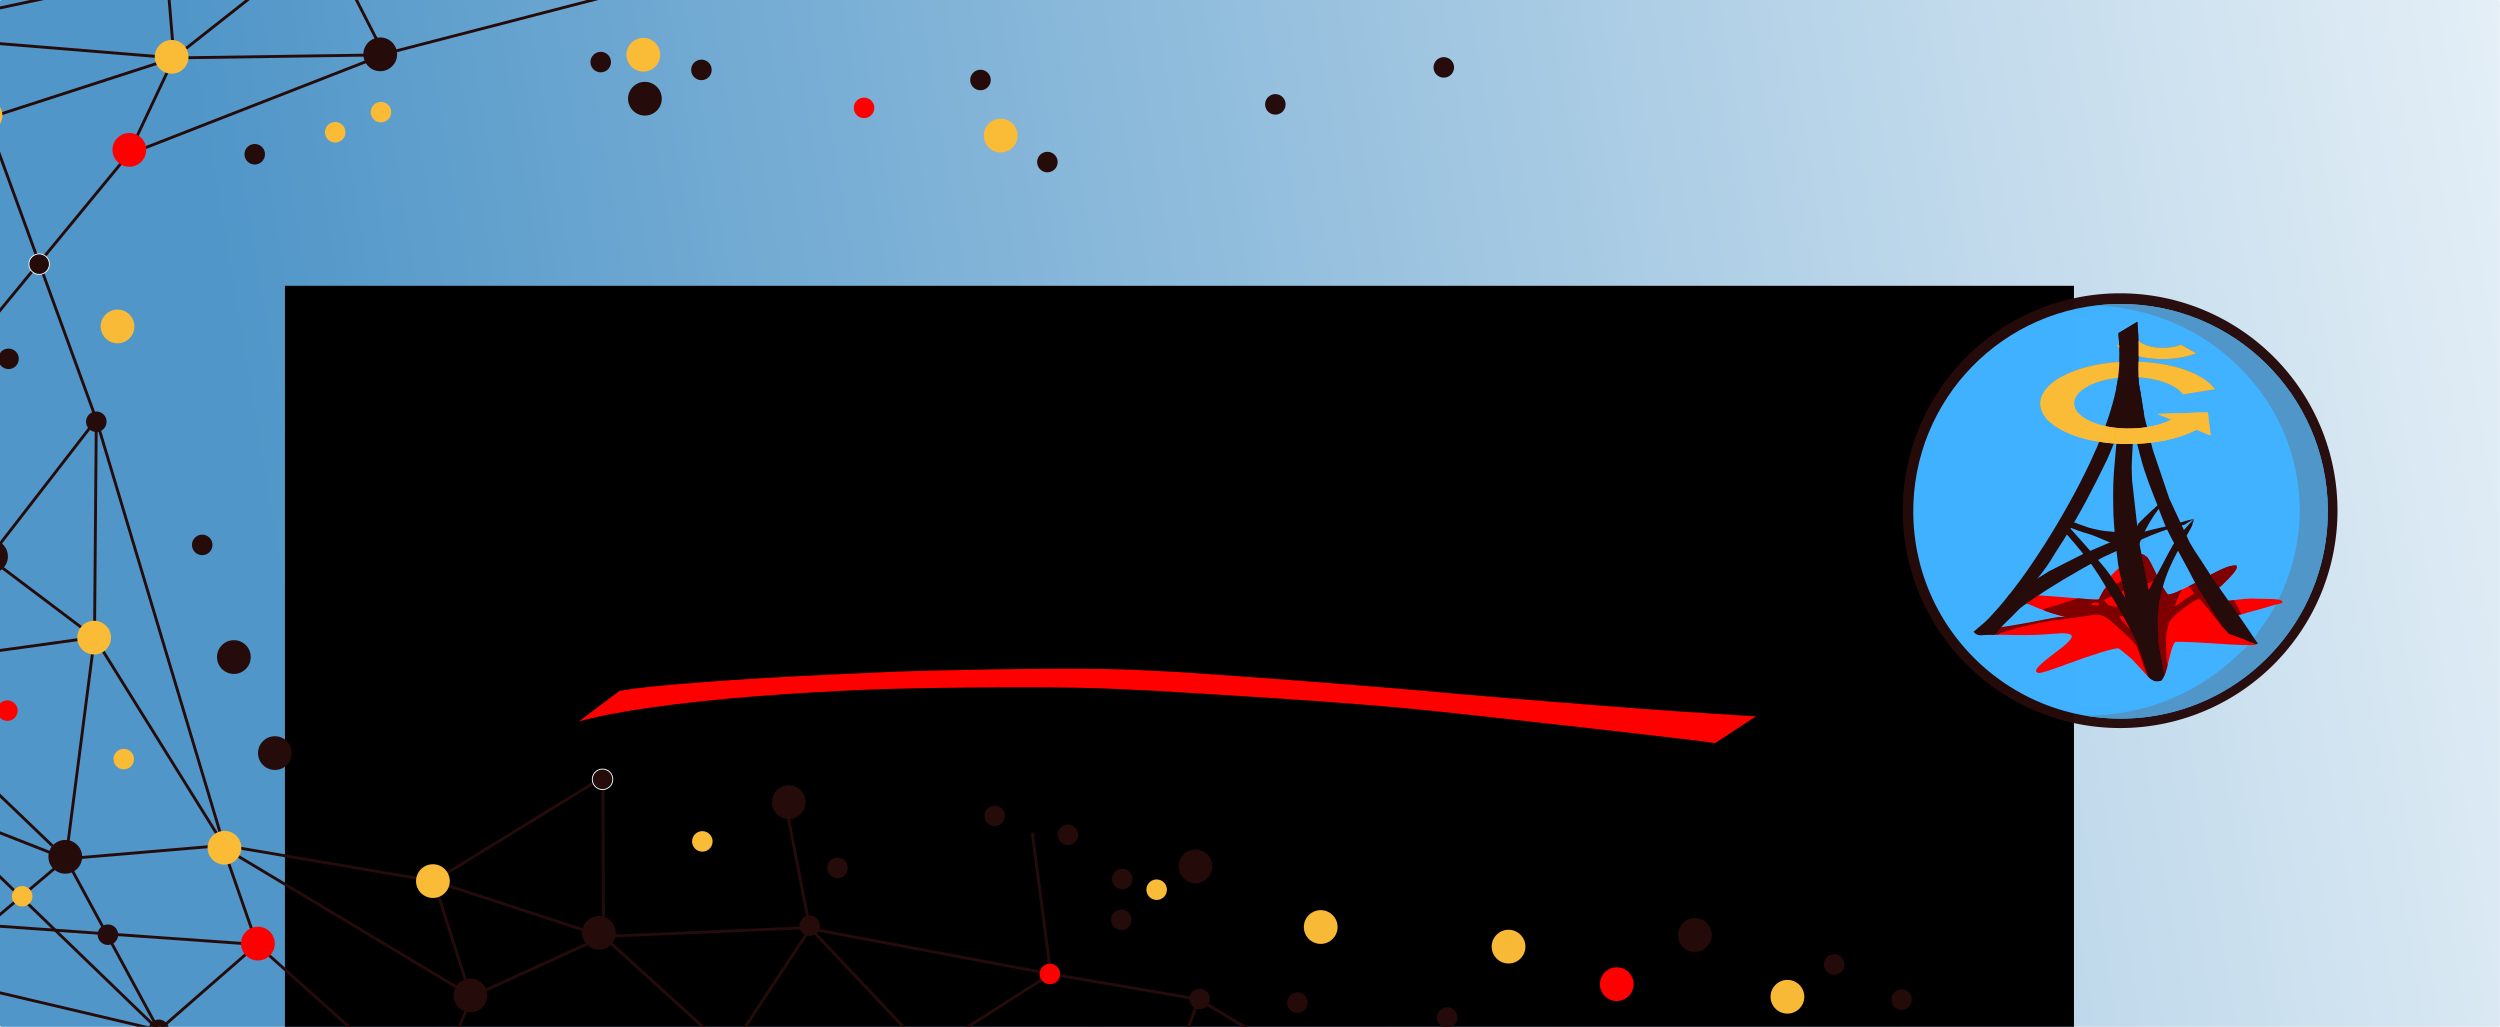 <?xml version="1.0" encoding="UTF-8" standalone="no"?>
<!-- Created with Inkscape (http://www.inkscape.org/) -->

<svg
   xmlns:dc="http://purl.org/dc/elements/1.1/"
   xmlns:cc="http://creativecommons.org/ns#"
   xmlns:rdf="http://www.w3.org/1999/02/22-rdf-syntax-ns#"
   xmlns:svg="http://www.w3.org/2000/svg"
   xmlns="http://www.w3.org/2000/svg"
   xmlns:xlink="http://www.w3.org/1999/xlink"
   xmlns:sodipodi="http://sodipodi.sourceforge.net/DTD/sodipodi-0.dtd"
   xmlns:inkscape="http://www.inkscape.org/namespaces/inkscape"
   width="2800"
   height="1150"
   viewBox="0 0 740.833 304.271"
   version="1.1"
   id="svg8"
   inkscape:version="0.92.2 (5c3e80d, 2017-08-06)"
   sodipodi:docname="header.couleur.svg"
   inkscape:export-filename="F:\Site Monnaie-libre IDF\logo Toile Francilienne\Dernière version\header.complet.vf.sombre.png"
   inkscape:export-xdpi="96"
   inkscape:export-ydpi="96"
   style="enable-background:new">
  <defs
     id="defs2">
    <linearGradient
       inkscape:collect="always"
       id="linearGradient3086">
      <stop
         style="stop-color:#5096c8;stop-opacity:1"
         offset="0"
         id="stop3082" />
      <stop
         style="stop-color:#ffffff;stop-opacity:1"
         offset="1"
         id="stop3084" />
    </linearGradient>
    <linearGradient
       inkscape:collect="always"
       xlink:href="#linearGradient3086"
       id="linearGradient3088"
       x1="78.173"
       y1="245.899"
       x2="870.72"
       y2="114.345"
       gradientUnits="userSpaceOnUse"
       gradientTransform="translate(14.392,94.23)" />
    <linearGradient
       inkscape:collect="always"
       xlink:href="#linearGradient5857"
       id="linearGradient5861"
       gradientUnits="userSpaceOnUse"
       x1="443.766"
       y1="311.228"
       x2="484.705"
       y2="119.604" />
    <linearGradient
       inkscape:collect="always"
       id="linearGradient5857">
      <stop
         style="stop-color:#fbbc37;stop-opacity:1"
         offset="0"
         id="stop5853" />
      <stop
         style="stop-color:#957021;stop-opacity:1"
         offset="1"
         id="stop5855" />
    </linearGradient>
    <linearGradient
       inkscape:collect="always"
       xlink:href="#linearGradient5857"
       id="linearGradient5863"
       gradientUnits="userSpaceOnUse"
       x1="69.763"
       y1="269.044"
       x2="72.163"
       y2="237.159" />
    <linearGradient
       inkscape:collect="always"
       xlink:href="#linearGradient5857"
       id="linearGradient3995"
       gradientUnits="userSpaceOnUse"
       x1="443.766"
       y1="311.228"
       x2="484.705"
       y2="119.604" />
  </defs>
  <sodipodi:namedview
     id="base"
     pagecolor="#ffffff"
     bordercolor="#666666"
     borderopacity="1.0"
     inkscape:pageopacity="0.0"
     inkscape:pageshadow="2"
     inkscape:zoom="0.25000001"
     inkscape:cx="491.29763"
     inkscape:cy="562.30405"
     inkscape:document-units="mm"
     inkscape:current-layer="layer5"
     showgrid="false"
     inkscape:window-width="1920"
     inkscape:window-height="1001"
     inkscape:window-x="-9"
     inkscape:window-y="-9"
     inkscape:window-maximized="1"
     units="px" />
  <g
     inkscape:groupmode="layer"
     id="layer5"
     inkscape:label="calque"
     style="display:inline"
     transform="translate(0,-92.604)">
    <rect
       style="enable-background:new;display:inline;fill:url(#linearGradient3088);fill-opacity:1;stroke-width:0.265"
       id="rect2271"
       width="740.833"
       height="304.271"
       x="-0.039"
       y="92.599"
       ry="0.491" />
    <g
       style="enable-background:new;display:inline"
       id="g3738"
       transform="matrix(0.861,0,0,0.861,248.478,150.374)"
       inkscape:export-filename="F:\Site Monnaie-libre IDF\logo Toile Francilienne\Dernière version\header.logo.vf.png"
       inkscape:export-xdpi="96"
       inkscape:export-ydpi="96">
      <flowRoot
         inkscape:export-ydpi="96"
         inkscape:export-xdpi="96"
         transform="matrix(0.282,0,0,0.282,-311.377,-54.505)"
         style="font-style:normal;font-weight:normal;font-size:40px;line-height:1.25;font-family:sans-serif;letter-spacing:0px;word-spacing:0px;display:inline;fill:#000000;fill-opacity:1;stroke:none;enable-background:new"
         id="flowRoot1230-8"
         xml:space="preserve"><flowRegion
           id="flowRegion1232-1"><rect
             y="304.143"
             x="428.549"
             height="925.857"
             width="2183.451"
             id="rect1234-5" /></flowRegion><flowPara
           style="font-style:normal;font-variant:normal;font-weight:normal;font-stretch:normal;font-size:266.667px;line-height:0.9;font-family:'MV Boli';-inkscape-font-specification:'MV Boli';letter-spacing:-9.385px"
           id="flowPara1236-0">La Toile </flowPara><flowPara
           id="flowPara1240-7"
           style="font-style:normal;font-variant:normal;font-weight:normal;font-stretch:normal;font-size:266.667px;line-height:0.9;font-family:'MV Boli';-inkscape-font-specification:'MV Boli';letter-spacing:-9.385px">    Francilienne</flowPara><flowPara
           id="flowPara1238-3"
           style="font-style:normal;font-variant:normal;font-weight:normal;font-stretch:normal;font-size:320px;line-height:0.9;font-family:'MV Boli';-inkscape-font-specification:'MV Boli';letter-spacing:-9.385px" /></flowRoot>      <path
         inkscape:export-ydpi="96"
         inkscape:export-xdpi="96"
         style="display:inline;fill:#ff0000;stroke-width:0.291;enable-background:new"
         id="path191-4"
         d="m -75.453,170.728 c 6.915,-1.248 13.932,-1.79 20.924,-2.398 24.061,-2.055 48.187,-3.124 72.307,-4.166 17.909,-0.714 55.636,-1.339 73.562,-1.004 10.201,0.19 15.48,0.534 25.672,1.044 26.136,1.759 52.26,3.751 78.364,5.939 23.793,2.173 47.606,4.132 71.428,5.96 13.791,1.098 27.594,2.049 41.402,2.9 5.238,0.311 2.714,0.164 7.573,0.442 l -14.093,9.228 v 0 c -4.539,-0.512 -1.017,-0.243 -5.909,-0.807 -13.038,-1.529 -26.07,-3.099 -39.119,-4.533 -23.353,-2.515 -46.724,-5.464 -70.128,-7.457 -26.133,-2.134 -52.268,-3.714 -78.444,-5.255 -11.203,-0.535 -14.451,-0.763 -25.654,-1.003 -17.733,-0.379 -55.269,-0.058 -72.989,0.657 -25.069,1.145 -50.143,2.738 -75.005,6.276 -7.994,1.227 -15.993,2.469 -23.792,4.662 z"
         inkscape:connector-curvature="0"
         sodipodi:nodetypes="cccscccccccccccscccc" />
    </g>
    <g
       style="enable-background:new;display:inline;filter:url(#filter3957)"
       id="g3763"
       transform="matrix(0.861,0,0,0.861,251.667,152.988)"
       inkscape:export-filename="F:\Site Monnaie-libre IDF\logo Toile Francilienne\Dernière version\header.logo.vf.png"
       inkscape:export-xdpi="96"
       inkscape:export-ydpi="96">
      <path
         inkscape:export-filename="F:\Site Monnaie-libre IDF\logo Toile Francilienne\Dernière version\logo-g-simple-jaune.couleur-duniter.sphere.v2.png"
         inkscape:connector-curvature="0"
         inkscape:export-ydpi="95.960518"
         inkscape:export-xdpi="95.960518"
         id="path1334"
         d="m 437.391,30.816 a 74.813,74.813 0 0 0 -74.813,74.813 74.813,74.813 0 0 0 74.813,74.813 74.813,74.813 0 0 0 74.813,-74.813 74.813,74.813 0 0 0 -74.813,-74.813 z m 0,6.016 a 68.797,68.797 0 0 1 6.868,0.344 68.797,68.797 0 0 1 6.799,1.028 68.797,68.797 0 0 1 6.663,1.701 68.797,68.797 0 0 1 6.46,2.358 68.797,68.797 0 0 1 6.192,2.991 68.797,68.797 0 0 1 5.863,3.594 68.797,68.797 0 0 1 5.474,4.162 68.797,68.797 0 0 1 5.032,4.687 68.797,68.797 0 0 1 4.539,5.166 68.797,68.797 0 0 1 4,5.594 68.797,68.797 0 0 1 3.422,5.965 68.797,68.797 0 0 1 2.809,6.277 68.797,68.797 0 0 1 2.168,6.526 68.797,68.797 0 0 1 1.506,6.71 68.797,68.797 0 0 1 0.829,6.827 68.797,68.797 0 0 1 0.172,4.867 68.797,68.797 0 0 1 -0.344,6.868 68.797,68.797 0 0 1 -1.028,6.8 68.797,68.797 0 0 1 -1.702,6.663 68.797,68.797 0 0 1 -2.358,6.46 68.797,68.797 0 0 1 -2.991,6.192 68.797,68.797 0 0 1 -3.594,5.863 68.797,68.797 0 0 1 -4.162,5.475 68.797,68.797 0 0 1 -4.687,5.031 68.797,68.797 0 0 1 -5.167,4.539 68.797,68.797 0 0 1 -5.594,4 68.797,68.797 0 0 1 -5.965,3.422 68.797,68.797 0 0 1 -6.277,2.809 68.797,68.797 0 0 1 -6.526,2.169 68.797,68.797 0 0 1 -6.71,1.506 68.797,68.797 0 0 1 -6.827,0.829 68.797,68.797 0 0 1 -4.866,0.172 68.797,68.797 0 0 1 -6.868,-0.344 68.797,68.797 0 0 1 -6.8,-1.028 68.797,68.797 0 0 1 -6.663,-1.701 68.797,68.797 0 0 1 -6.46,-2.358 68.797,68.797 0 0 1 -6.192,-2.991 68.797,68.797 0 0 1 -5.863,-3.594 68.797,68.797 0 0 1 -5.475,-4.162 68.797,68.797 0 0 1 -5.032,-4.688 68.797,68.797 0 0 1 -4.539,-5.166 68.797,68.797 0 0 1 -4,-5.594 68.797,68.797 0 0 1 -3.422,-5.965 68.797,68.797 0 0 1 -2.809,-6.277 68.797,68.797 0 0 1 -2.169,-6.526 68.797,68.797 0 0 1 -1.506,-6.71 68.797,68.797 0 0 1 -0.829,-6.827 68.797,68.797 0 0 1 -0.172,-4.867 68.797,68.797 0 0 1 0.344,-6.868 68.797,68.797 0 0 1 1.028,-6.8 68.797,68.797 0 0 1 1.702,-6.663 68.797,68.797 0 0 1 2.358,-6.46 68.797,68.797 0 0 1 2.991,-6.192 68.797,68.797 0 0 1 3.594,-5.863 68.797,68.797 0 0 1 4.162,-5.474 68.797,68.797 0 0 1 4.687,-5.032 68.797,68.797 0 0 1 5.167,-4.539 68.797,68.797 0 0 1 5.594,-4 68.797,68.797 0 0 1 5.965,-3.422 68.797,68.797 0 0 1 6.277,-2.809 68.797,68.797 0 0 1 6.526,-2.168 68.797,68.797 0 0 1 6.71,-1.506 68.797,68.797 0 0 1 6.827,-0.829 68.797,68.797 0 0 1 4.867,-0.172 z"
         style="display:inline;opacity:0.98;fill:#260b0b;fill-opacity:1;stroke:none;stroke-width:0.067;stroke-miterlimit:4;stroke-dasharray:none;stroke-opacity:1" />
      <g
         inkscape:export-ydpi="95.960518"
         inkscape:export-xdpi="95.960518"
         inkscape:export-filename="F:\Site Monnaie-libre IDF\logo Toile Francilienne\Dernière version\logo-g-simple-jaune.couleur-duniter.sphere.v2.png"
         transform="matrix(0.187,0,0,0.187,357.288,-10.102)"
         style="display:inline"
         id="layer4-7">
        <path
           inkscape:connector-curvature="0"
           id="rect4247-4"
           transform="matrix(0.987,0,0,0.987,82.75,239.336)"
           d="m 350.867,-0.867 c -1.663,0.001 -3.328,0.013 -4.996,0.035 C 132.411,2.008 -38.338,177.338 -35.527,390.799 c 0.851,64.631 17.52,125.346 46.27,178.518 0.001,0.003 0.003,0.005 0.004,0.008 1.033,1.911 2.082,3.812 3.146,5.703 1.019,1.81 2.053,3.609 3.1,5.4 0.091,0.155 0.181,0.31 0.271,0.465 2.147,3.663 4.351,7.289 6.613,10.873 0.016,0.025 0.031,0.05 0.047,0.074 1.148,1.817 2.31,3.624 3.486,5.42 2.322,3.545 4.702,7.049 7.137,10.512 0.105,0.149 0.209,0.298 0.314,0.447 2.414,3.423 4.881,6.807 7.402,10.146 0.072,0.095 0.145,0.188 0.217,0.283 1.22,1.613 2.451,3.218 3.695,4.811 0.063,0.081 0.125,0.162 0.188,0.242 2.563,3.276 5.179,6.507 7.844,9.697 0.16,0.192 0.32,0.383 0.48,0.574 2.661,3.172 5.371,6.301 8.131,9.385 0.09,0.1 0.18,0.201 0.27,0.301 1.305,1.455 2.621,2.901 3.947,4.336 0.123,0.133 0.246,0.266 0.369,0.398 2.814,3.036 5.677,6.027 8.586,8.971 0.163,0.165 0.327,0.331 0.49,0.496 1.427,1.44 2.863,2.87 4.312,4.287 1.512,1.478 3.037,2.944 4.572,4.396 0.092,0.087 0.185,0.173 0.277,0.26 1.411,1.332 2.831,2.652 4.262,3.963 0.158,0.145 0.316,0.291 0.475,0.436 3.027,2.764 6.099,5.48 9.213,8.148 0.213,0.183 0.427,0.365 0.641,0.547 1.464,1.249 2.937,2.489 4.42,3.717 0.082,0.068 0.162,0.137 0.244,0.205 1.626,1.344 3.264,2.675 4.912,3.992 0.048,0.038 0.096,0.077 0.145,0.115 1.54,1.23 3.09,2.446 4.648,3.652 0.202,0.156 0.404,0.311 0.605,0.467 3.235,2.493 6.51,4.936 9.824,7.328 0.219,0.158 0.439,0.317 0.658,0.475 1.535,1.103 3.077,2.195 4.629,3.275 0.142,0.099 0.282,0.198 0.424,0.297 1.683,1.169 3.376,2.326 5.078,3.469 0.194,0.13 0.388,0.259 0.582,0.389 1.428,0.955 2.865,1.898 4.307,2.834 0.394,0.256 0.787,0.513 1.182,0.768 3.346,2.156 6.728,4.262 10.143,6.316 0.301,0.181 0.603,0.361 0.904,0.541 1.569,0.938 3.144,1.865 4.727,2.781 0.172,0.1 0.343,0.2 0.516,0.299 1.781,1.027 3.57,2.044 5.369,3.043 0.168,0.093 0.338,0.184 0.506,0.277 1.573,0.871 3.152,1.729 4.738,2.578 0.377,0.202 0.753,0.403 1.131,0.604 1.744,0.927 3.494,1.846 5.254,2.746 1.788,0.915 3.586,1.813 5.391,2.701 0.379,0.186 0.759,0.369 1.139,0.555 1.546,0.754 3.097,1.5 4.654,2.234 0.265,0.125 0.528,0.251 0.793,0.375 1.821,0.853 3.648,1.696 5.484,2.521 0.293,0.132 0.588,0.26 0.881,0.391 1.536,0.686 3.077,1.361 4.623,2.027 0.442,0.191 0.885,0.381 1.328,0.57 1.739,0.742 3.482,1.474 5.234,2.191 0.08,0.033 0.159,0.065 0.238,0.098 1.844,0.753 3.697,1.491 5.555,2.217 0.443,0.173 0.888,0.344 1.332,0.516 1.489,0.575 2.982,1.14 4.48,1.697 0.43,0.16 0.86,0.322 1.291,0.48 1.845,0.678 3.695,1.345 5.553,1.996 0.277,0.097 0.555,0.191 0.832,0.287 1.661,0.578 3.327,1.144 4.998,1.699 0.402,0.134 0.804,0.268 1.207,0.4 1.711,0.563 3.426,1.115 5.146,1.654 0.24,0.075 0.479,0.152 0.719,0.227 1.857,0.578 3.723,1.141 5.592,1.691 0.52,0.153 1.042,0.302 1.562,0.453 1.555,0.451 3.113,0.892 4.676,1.324 0.382,0.105 0.762,0.212 1.145,0.316 1.966,0.537 3.939,1.06 5.918,1.566 0.182,0.046 0.365,0.09 0.547,0.137 1.706,0.434 3.416,0.855 5.131,1.266 0.614,0.147 1.229,0.293 1.844,0.438 1.612,0.378 3.227,0.746 4.846,1.104 0.309,0.068 0.618,0.139 0.928,0.207 1.958,0.427 3.922,0.839 5.891,1.236 0.464,0.094 0.93,0.183 1.395,0.275 1.599,0.317 3.202,0.623 4.809,0.92 0.458,0.085 0.916,0.171 1.375,0.254 1.971,0.357 3.945,0.703 5.926,1.029 0.315,0.052 0.631,0.099 0.945,0.15 1.699,0.276 3.402,0.539 5.107,0.793 0.582,0.086 1.164,0.17 1.746,0.254 1.614,0.232 3.23,0.456 4.85,0.668 0.407,0.053 0.813,0.11 1.221,0.162 1.969,0.252 3.944,0.489 5.922,0.711 0.539,0.06 1.079,0.116 1.619,0.174 1.559,0.168 3.121,0.327 4.686,0.477 0.555,0.053 1.109,0.106 1.664,0.156 2.034,0.186 4.071,0.362 6.113,0.516 0.041,0.003 0.082,0.007 0.123,0.01 1.997,0.15 4,0.279 6.006,0.398 0.545,0.033 1.091,0.064 1.637,0.094 1.676,0.093 3.356,0.175 5.037,0.246 0.433,0.018 0.865,0.04 1.299,0.057 2.017,0.079 4.038,0.14 6.062,0.188 0.543,0.013 1.087,0.021 1.631,0.031 1.615,0.031 3.233,0.053 4.854,0.065 0.515,0.004 1.031,0.008 1.547,0.01 2.112,0.006 4.226,2.8e-4 6.346,-0.027 2.442,-0.032 4.874,-0.093 7.305,-0.17 0.528,-0.017 1.056,-0.032 1.584,-0.051 2.35,-0.084 4.696,-0.187 7.035,-0.312 0.433,-0.023 0.864,-0.05 1.297,-0.074 2.303,-0.131 4.601,-0.28 6.893,-0.451 0.182,-0.014 0.365,-0.025 0.547,-0.039 2.413,-0.184 4.817,-0.394 7.217,-0.621 0.441,-0.042 0.882,-0.084 1.322,-0.127 2.339,-0.23 4.672,-0.479 6.998,-0.75 0.44,-0.051 0.879,-0.107 1.318,-0.16 2.194,-0.263 4.384,-0.542 6.566,-0.842 0.254,-0.035 0.508,-0.068 0.762,-0.104 2.329,-0.325 4.65,-0.673 6.965,-1.039 0.485,-0.077 0.969,-0.154 1.453,-0.232 2.274,-0.368 4.542,-0.754 6.803,-1.162 0.417,-0.075 0.833,-0.156 1.25,-0.232 2.122,-0.39 4.238,-0.794 6.348,-1.219 0.285,-0.057 0.571,-0.112 0.855,-0.17 2.316,-0.472 4.623,-0.968 6.924,-1.48 0.423,-0.094 0.845,-0.19 1.268,-0.285 2.278,-0.516 4.55,-1.048 6.812,-1.604 0.275,-0.067 0.548,-0.137 0.822,-0.205 2.102,-0.521 4.196,-1.062 6.283,-1.617 0.386,-0.103 0.774,-0.203 1.16,-0.307 2.192,-0.59 4.374,-1.202 6.551,-1.83 0.461,-0.133 0.922,-0.268 1.383,-0.402 2.255,-0.66 4.504,-1.334 6.742,-2.033 0.011,-0.003 0.022,-0.006 0.033,-0.01 0.037,-0.012 0.074,-0.024 0.111,-0.035 2.244,-0.702 4.479,-1.43 6.705,-2.172 0.326,-0.109 0.653,-0.217 0.979,-0.326 2.201,-0.74 4.392,-1.501 6.574,-2.279 0.367,-0.131 0.733,-0.263 1.1,-0.395 2.238,-0.806 4.468,-1.625 6.686,-2.471 2.165,-0.825 4.317,-1.676 6.463,-2.539 0.436,-0.175 0.872,-0.349 1.307,-0.525 2.107,-0.856 4.205,-1.729 6.293,-2.621 0.307,-0.131 0.612,-0.265 0.918,-0.396 2.188,-0.941 4.368,-1.897 6.535,-2.877 2.167,-0.981 4.321,-1.985 6.467,-3.004 0.329,-0.156 0.658,-0.313 0.986,-0.471 2.1,-1.005 4.191,-2.025 6.27,-3.066 0.229,-0.115 0.457,-0.231 0.686,-0.346 2.152,-1.084 4.295,-2.184 6.424,-3.307 2.118,-1.116 4.22,-2.256 6.314,-3.41 0.302,-0.166 0.603,-0.333 0.904,-0.5 2.065,-1.145 4.121,-2.306 6.162,-3.488 0.117,-0.068 0.234,-0.137 0.352,-0.205 2.035,-1.181 4.057,-2.381 6.068,-3.598 0.142,-0.086 0.286,-0.17 0.428,-0.256 2.009,-1.219 4.005,-2.458 5.99,-3.713 0.284,-0.18 0.568,-0.361 0.852,-0.541 2.013,-1.28 4.015,-2.573 6.002,-3.889 0.003,-0.002 0.005,-0.004 0.008,-0.006 0.007,-0.005 0.014,-0.009 0.021,-0.014 2.104,-1.393 4.193,-2.809 6.268,-4.242 0.021,-0.015 0.043,-0.028 0.065,-0.043 0.01,-0.007 0.021,-0.014 0.031,-0.021 2.002,-1.384 3.989,-2.787 5.963,-4.207 0.198,-0.142 0.394,-0.285 0.592,-0.428 1.963,-1.417 3.915,-2.85 5.85,-4.303 1.966,-1.476 3.914,-2.972 5.85,-4.484 0.117,-0.091 0.235,-0.182 0.352,-0.273 1.88,-1.472 3.744,-2.961 5.596,-4.467 0.198,-0.161 0.394,-0.323 0.592,-0.484 3.826,-3.123 7.592,-6.317 11.293,-9.582 0.013,-0.011 0.026,-0.022 0.039,-0.033 0.008,-0.007 0.017,-0.014 0.025,-0.021 1.849,-1.632 3.681,-3.281 5.498,-4.947 0.136,-0.125 0.271,-0.25 0.406,-0.375 3.625,-3.333 7.186,-6.735 10.682,-10.203 0.073,-0.073 0.148,-0.144 0.221,-0.217 1.772,-1.761 3.526,-3.538 5.264,-5.332 0.003,-0.003 0.007,-0.006 0.01,-0.01 0.006,-0.006 0.011,-0.013 0.018,-0.019 3.513,-3.629 6.955,-7.326 10.324,-11.09 0.023,-0.026 0.047,-0.052 0.07,-0.078 0.02,-0.023 0.04,-0.046 0.061,-0.068 5.065,-5.663 9.965,-11.475 14.693,-17.43 0.009,-0.012 0.018,-0.024 0.027,-0.035 0.009,-0.011 0.017,-0.022 0.025,-0.033 3.161,-3.984 6.247,-8.03 9.252,-12.139 1.506,-2.059 2.993,-4.135 4.459,-6.225 2.933,-4.181 5.785,-8.421 8.555,-12.721 1.383,-2.147 2.744,-4.31 4.086,-6.486 10e-4,-0.002 0.003,-0.004 0.004,-0.006 10e-4,-0.002 0.003,-0.004 0.004,-0.006 2.684,-4.355 5.285,-8.767 7.799,-13.234 7.545,-13.406 14.312,-27.305 20.242,-41.635 19.445,-46.987 29.889,-98.601 29.191,-152.67 l -0.004,-0.211 C 734.706,168.72 562.06,-1.002 350.867,-0.867 Z"
           style="display:inline;fill:#41b2ff;fill-opacity:0.994;stroke:none;stroke-width:1.014" />
        <path
           sodipodi:nodetypes="ccccccccccccccccccccccccccccccccccccccccccccccccccccccccccscccccccccccccccccccccccccccccccccccccccccccccscccccccccccccccccccccccccccccccccc"
           inkscape:connector-curvature="0"
           id="path6598-1-1"
           transform="matrix(0.987,0,0,0.987,82.75,239.336)"
           d="m 350.867,-0.867 c -1.663,0.001 -3.328,0.013 -4.996,0.035 -13.612,0.181 -27.05,1.068 -40.281,2.617 211.859,8.414 379.207,176.882 379.463,382.002 -0.151,81.083 -26.915,160.026 -76.432,225.447 -11.518,18.958 -17.707,26.779 -35.082,40.322 -74.431,74.635 -176.981,116.862 -284.184,117.018 -2.241,-0.09 -4.481,-0.199 -6.721,-0.326 0.02,0.003 0.039,0.008 0.059,0.012 0.423,0.075 0.846,0.152 1.27,0.227 1.642,0.287 3.29,0.56 4.939,0.826 0.505,0.082 1.01,0.166 1.516,0.246 1.624,0.256 3.252,0.499 4.883,0.734 0.51,0.074 1.019,0.151 1.529,0.223 1.607,0.225 3.219,0.435 4.832,0.641 0.564,0.072 1.127,0.149 1.691,0.219 1.498,0.184 3.001,0.353 4.504,0.52 0.68,0.076 1.359,0.156 2.041,0.229 1.455,0.154 2.914,0.292 4.373,0.43 0.724,0.068 1.447,0.143 2.172,0.207 1.364,0.121 2.732,0.225 4.1,0.332 0.826,0.064 1.649,0.136 2.477,0.195 1.277,0.091 2.559,0.165 3.84,0.244 0.921,0.057 1.839,0.122 2.762,0.172 1.144,0.062 2.293,0.108 3.439,0.16 1.057,0.048 2.113,0.105 3.172,0.145 1.267,0.047 2.538,0.076 3.809,0.111 0.908,0.025 1.813,0.059 2.723,0.078 1.319,0.027 2.643,0.037 3.965,0.051 0.906,0.01 1.81,0.03 2.717,0.033 0.017,6e-5 0.034,-6e-5 0.051,0 2.181,0.008 4.367,-0.003 6.557,-0.031 1.53,-0.02 3.057,-0.048 4.582,-0.086 0.983,-0.024 1.964,-0.058 2.945,-0.09 0.54,-0.017 1.081,-0.029 1.621,-0.049 0.033,-10e-4 0.066,-0.003 0.1,-0.004 1.487,-0.054 2.972,-0.118 4.455,-0.189 1.018,-0.049 2.033,-0.106 3.049,-0.162 0.528,-0.029 1.057,-0.054 1.584,-0.086 0.738,-0.044 1.474,-0.096 2.211,-0.145 0.781,-0.051 1.562,-0.101 2.342,-0.156 1.133,-0.081 2.264,-0.171 3.395,-0.262 0.332,-0.027 0.665,-0.049 0.996,-0.076 0.013,-0.001 0.026,-0.003 0.039,-0.004 1.272,-0.106 2.541,-0.22 3.809,-0.338 0.217,-0.02 0.434,-0.036 0.65,-0.057 0.016,-0.002 0.033,-0.002 0.049,-0.004 0.811,-0.077 1.62,-0.162 2.43,-0.244 0.762,-0.077 1.524,-0.151 2.285,-0.232 0.793,-0.085 1.584,-0.178 2.375,-0.268 0.602,-0.068 1.205,-0.132 1.807,-0.203 0.029,-0.003 0.057,-0.006 0.086,-0.01 1.054,-0.125 2.105,-0.258 3.156,-0.391 0.455,-0.058 0.911,-0.113 1.365,-0.172 1.083,-0.141 2.164,-0.29 3.244,-0.439 0.384,-0.053 0.769,-0.104 1.152,-0.158 0.869,-0.123 1.736,-0.254 2.604,-0.383 0.674,-0.1 1.349,-0.199 2.021,-0.303 0.704,-0.109 1.406,-0.224 2.109,-0.336 0.744,-0.119 1.488,-0.234 2.23,-0.357 0.814,-0.135 1.625,-0.278 2.438,-0.418 0.66,-0.114 1.321,-0.225 1.98,-0.342 0.715,-0.127 1.429,-0.261 2.143,-0.393 0.78,-0.143 1.561,-0.284 2.34,-0.432 0.575,-0.109 1.147,-0.224 1.721,-0.336 0.893,-0.174 1.785,-0.347 2.676,-0.527 0.657,-0.133 1.313,-0.27 1.969,-0.406 0.75,-0.156 1.5,-0.311 2.248,-0.471 0.799,-0.171 1.596,-0.348 2.393,-0.523 0.646,-0.143 1.294,-0.282 1.939,-0.428 0.772,-0.174 1.541,-0.354 2.311,-0.533 0.696,-0.162 1.392,-0.323 2.086,-0.488 0.656,-0.156 1.31,-0.319 1.965,-0.479 0.78,-0.19 1.56,-0.377 2.338,-0.572 0.635,-0.159 1.268,-0.324 1.902,-0.486 0.806,-0.206 1.612,-0.412 2.416,-0.623 0.622,-0.163 1.241,-0.332 1.861,-0.498 0.806,-0.216 1.612,-0.433 2.416,-0.654 0.621,-0.171 1.241,-0.345 1.861,-0.52 0.75,-0.211 1.501,-0.42 2.25,-0.635 0.791,-0.227 1.58,-0.461 2.369,-0.693 0.541,-0.159 1.083,-0.317 1.623,-0.479 2.513,-0.752 5.014,-1.531 7.506,-2.332 0.305,-0.098 0.61,-0.194 0.914,-0.293 2.414,-0.783 4.818,-1.591 7.211,-2.42 0.38,-0.132 0.761,-0.262 1.141,-0.395 2.316,-0.81 4.62,-1.645 6.916,-2.498 0.451,-0.167 0.902,-0.335 1.352,-0.504 2.257,-0.848 4.502,-1.719 6.738,-2.607 0.461,-0.183 0.923,-0.366 1.383,-0.551 1.119,-0.45 2.226,-0.919 3.34,-1.379 1.658,-0.685 3.317,-1.369 4.963,-2.076 1.109,-0.476 2.207,-0.969 3.311,-1.455 1.496,-0.659 2.994,-1.315 4.48,-1.992 1.234,-0.563 2.458,-1.145 3.686,-1.721 1.404,-0.658 2.81,-1.314 4.205,-1.988 1.172,-0.567 2.335,-1.15 3.5,-1.729 1.418,-0.704 2.838,-1.404 4.246,-2.125 1.111,-0.568 2.21,-1.154 3.314,-1.732 1.475,-0.773 2.952,-1.544 4.416,-2.336 1.02,-0.551 2.031,-1.117 3.045,-1.678 1.5,-0.829 3,-1.658 4.488,-2.506 1.035,-0.59 2.059,-1.194 3.088,-1.793 1.441,-0.839 2.882,-1.676 4.311,-2.533 1.094,-0.656 2.177,-1.326 3.264,-1.992 1.342,-0.823 2.684,-1.645 4.016,-2.484 1.09,-0.687 2.17,-1.387 3.252,-2.084 1.342,-0.865 2.685,-1.729 4.016,-2.609 1.045,-0.692 2.081,-1.398 3.119,-2.1 1.331,-0.9 2.662,-1.799 3.98,-2.715 1.043,-0.724 2.076,-1.461 3.111,-2.195 1.296,-0.919 2.591,-1.837 3.875,-2.771 1.012,-0.736 2.015,-1.485 3.02,-2.23 1.305,-0.969 2.61,-1.939 3.902,-2.924 0.987,-0.752 1.964,-1.516 2.943,-2.277 1.254,-0.975 2.507,-1.95 3.748,-2.939 1.027,-0.819 2.044,-1.65 3.062,-2.479 1.191,-0.97 2.383,-1.94 3.562,-2.924 1.019,-0.85 2.029,-1.712 3.039,-2.572 1.159,-0.987 2.316,-1.975 3.463,-2.975 1.025,-0.893 2.04,-1.797 3.055,-2.701 1.096,-0.976 2.192,-1.953 3.277,-2.941 0.368,-0.335 0.745,-0.661 1.111,-0.998 -0.01,-6e-4 -0.02,-9.5e-4 -0.029,-0.002 66.112,-60.697 110.987,-144.051 122.391,-237.564 l 0.006,0.004 c 0.028,-0.231 0.05,-0.464 0.078,-0.695 0.208,-1.733 0.407,-3.471 0.592,-5.211 0.02,-0.186 0.043,-0.372 0.062,-0.559 0.017,-0.159 0.03,-0.319 0.047,-0.479 0.175,-1.688 0.337,-3.38 0.49,-5.074 0.064,-0.706 0.125,-1.412 0.186,-2.119 0.108,-1.276 0.209,-2.554 0.305,-3.834 0.05,-0.671 0.103,-1.34 0.15,-2.012 0.009,-0.13 0.02,-0.259 0.029,-0.389 -0.001,-4e-4 -0.003,-0.002 -0.004,-0.002 0.725,-10.526 1.035,-21.162 0.896,-31.898 l -0.004,-0.211 C 734.706,168.72 562.06,-1.002 350.867,-0.867 Z"
           style="display:inline;fill:#5096c8;fill-opacity:1;fill-rule:evenodd;stroke:none;stroke-width:1.014px;stroke-linecap:butt;stroke-linejoin:miter;stroke-opacity:1" />
      </g>
      <g
         inkscape:export-ydpi="95.960518"
         inkscape:export-xdpi="95.960518"
         inkscape:export-filename="F:\Site Monnaie-libre IDF\logo Toile Francilienne\Dernière version\logo-g-simple-jaune.couleur-duniter.sphere.v2.png"
         transform="matrix(0.696,-0.03,0.03,0.696,369.036,-42.016)"
         id="g5540"
         style="display:inline">
        <path
           style="display:inline;fill:#ff0000;stroke-width:0.795"
           d="m 33.691,254.906 c 1.779,-0.168 17.579,1.496 31.267,3.292 10.924,1.433 11.725,1.476 11.925,0.63 0.118,-0.498 1.111,-2.208 2.207,-3.8 1.096,-1.592 2.422,-4.155 2.947,-5.696 0.821,-2.41 10.959,-9.674 14.065,-11.553 1.615,-0.977 4.671,0.917 5.726,2.628 1.876,3.042 7.558,17.985 8.956,18.134 2.027,0.217 10.844,-3.959 21.148,-8.792 16.245,-7.507 17.793,-4.931 4.076,6.39 l -6.501,6.464 3.837,0.256 c 2.11,0.141 7.28,-0.064 11.488,-0.455 4.208,-0.391 3.491,-0.192 5.644,-0.265 1.506,-0.052 2.641,-0.02 4.083,0.204 1.817,0.083 2.055,0.088 5.378,0.302 4.6,0.297 6.242,0.618 6.881,1.345 0.752,0.856 0.522,1.006 -2.206,1.442 -1.675,0.267 -5.293,1.414 -10.627,2.548 -5.334,1.134 -5.572,1.405 -7.291,1.69 -1.983,0.417 -4.661,0.879 -7.127,1.174 l -4.243,1.016 1.86,1.222 c 1.023,0.672 3.16,3.169 7.911,5.648 13.908,7.259 12.818,7.594 -14.795,4.545 -10.55,-1.165 -16.43,-1.442 -16.875,-1.363 -0.445,0.079 -1.407,1.811 -2.138,3.848 -0.731,2.037 -3.06,11.023 -4.263,12.888 -0.521,0.91 -1.17,2.117 -1.779,2.154 -0.807,0.196 -3.496,-0.237 -4.899,-1.206 -1.932,-1.628 0,0 -8.874,-10.178 -2.735,-2.35 -5.804,-5.468 -6.434,-5.535 -2.229,-0.238 -13.004,2.563 -25.694,6.681 -9.021,2.927 -13.263,4.043 -14.232,3.745 -2.789,-0.859 -0.495,-3.345 9.138,-9.905 10.839,-7.381 11.435,-9.764 -2.138,-9.064 -10.099,0.521 -22.514,-0.555 -26.984,-0.817 -2.595,-0.152 -4.457,-0.32 -6.652,-0.092 -2.998,0.31 -3.936,-1.309 -4.447,-1.792 -0.687,-0.649 9.96,-0.183 37.817,-4.721 9.76,-1.59 12.605,-0.214 8.439,-0.659 -2.648,-0.283 -12.188,-3.892 -17.328,-6.555 -1.152,-0.597 -3.537,-1.397 -5.3,-1.778 -5.318,-1.148 -7.795,-3.657 -3.967,-4.018 z"
           id="path4556-4"
           inkscape:connector-curvature="0"
           sodipodi:nodetypes="ccccccsscccccscccccccccssccccccsscssscccssccc"
           inkscape:export-xdpi="96"
           inkscape:export-ydpi="96" />
        <path
           style="display:inline;fill:#7f0000;fill-opacity:1;stroke-width:0.265"
           d="m 107.027,296.065 c 0,-0.579 -0.4,-3.546 -0.931,-7 -0.924,-6.019 -1.293,-6.497 -1.254,-12.583 0.062,-9.656 0.455,-14.322 2.597,-19.709 l 0.853,-2.379 1.276,2.247 c 0.468,0.846 1.05,1.577 1.292,1.624 0.495,0.097 2.664,-0.26 4.69,-1.103 l 2.362,-0.982 -1.43,1.975 c -0.953,1.984 -2.543,5.66 -2.543,5.881 0,0.053 0.12,0.096 0.267,0.096 0.257,0 0.961,-0.433 4.565,-2.807 0.908,-0.598 2.395,-1.463 3.304,-1.922 0.909,-0.459 1.653,-0.926 1.653,-1.038 0,-0.112 -0.665,-1.004 -1.477,-1.983 l -1.132,-1.635 1.67,-0.746 1.653,-0.762 4.258,5.78 c 2.215,3.007 4.429,7.139 4.943,8.083 0.519,0.946 9.174,17.698 -0.768,2.763 -0.977,-1.463 -4.489,-5.918 -5.386,-7.122 -0.789,-1.06 -1.311,-1.52 -1.719,-1.518 -1.419,0.009 -9.416,5.111 -12.446,7.941 -1.131,1.057 -2.224,2.244 -2.428,2.639 -0.204,0.395 -0.735,2.015 -1.178,3.6 -0.754,2.691 -0.818,3.275 -0.972,8.835 -0.106,3.851 -0.064,6.484 0.121,7.457 0.256,1.351 0.218,1.705 -0.38,3.484 -1.944,5.678 -1.46,2.527 -1.46,0.884 z M 94.316,283.66 c -0.103,-0.323 -0.193,-0.78 -0.734,-1.377 -0.54,-0.597 -1.181,-1.384 -1.424,-1.747 -0.243,-0.364 -2.894,-3.123 -5.891,-6.132 -6.739,-6.764 -7.539,-7.272 -12.104,-7.677 -4.65,0.423 -3.894,0.045 -8.141,0.32 -3.347,0.512 -5.416,0.219 -5.83,0.215 -0.415,-0.004 -4.405,-1.137 -6.537,-1.919 -2.898,-1.063 -4.193,-1.569 -4.565,-1.924 -0.448,-0.428 0.567,-0.637 3.285,-1.342 10.128,-2.627 12.307,-3.217 13.125,-3.55 0.995,-0.323 0.54,-0.191 4.299,0.238 1.914,0.247 2.967,0.447 4.463,0.536 1.468,0.088 1.235,0.167 2.281,-0.031 0.28,-0.053 0.176,-0.425 0.422,-0.855 l 1.28,-2.235 c 0.469,-0.819 1.195,-1.885 1.378,-1.885 0.183,0 9.01,-3.681 9.222,-3.763 0.271,-0.104 0.072,0.678 0.839,2.076 0.6,1.093 1.091,2.038 1.091,2.1 0,0.062 -8.8,3.809 -9.709,4.14 -0.91,0.331 -1.758,0.695 -1.887,0.808 -0.262,0.23 0.91,1.75 2.023,2.623 0.462,0.363 1.417,0.675 2.594,0.85 l 2.17,0.229 1.179,2.347 1.179,2.347 -1.236,0.047 c -0.51,0.019 -0.929,0.119 -0.929,0.264 0,0.145 0.391,0.711 0.869,1.257 0.478,0.546 1.375,1.678 1.993,2.514 0.618,0.837 2.854,3.293 3.004,3.293 0.606,0 4.262,8.548 4.617,10.791 0.021,0.759 1.72,4.612 1.643,5.424 -0.048,0.505 1.087,4.086 1.567,5.857 0.883,3.252 -0.722,0.876 -0.978,0.318 -0.262,-0.57 -1.37,-3.682 -1.399,-3.776 -1.227,-4.065 -1.502,-5.242 -1.684,-5.835 z m -17.683,-21.759 c 0,-0.614 -1.33,-1.507 -1.96,-1.315 -1.324,0.403 -2.34,0.921 -2.16,1.101 0.107,0.107 0.988,0.266 1.959,0.352 0.97,0.086 1.854,0.176 1.963,0.198 0.109,0.023 0.198,-0.128 0.198,-0.336 z M 25.111,274.5 c -0.228,-0.145 0.129,-0.704 1.191,-1.869 l 1.516,-1.663 5.292,-0.631 c 5.213,-0.622 11.104,-1.448 17.595,-2.468 1.819,-0.286 4.081,-0.593 5.027,-0.682 l 3.704,-0.068 14.728,-0.393 c -0.8,0.3 -20.895,2.076 -22.278,2.221 -5.616,0.785 -6.716,0.843 -10.168,1.56 -2.906,0.56 -4.579,0.907 -8.486,1.767 -3.077,0.678 -5.943,1.555 -6.589,1.869 -0.646,0.314 -1.182,0.569 -1.191,0.567 -0.009,-0.002 -0.163,-0.097 -0.341,-0.21 z m 119.118,-5.594 c -0.398,-0.634 -1.42,-2.25 -2.27,-3.591 -0.851,-1.341 -1.547,-2.502 -1.547,-2.58 0,-0.078 0.786,-0.075 1.052,-0.075 0.276,0 1.766,-0.118 1.766,-0.118 0.49,0.691 0,0 2.247,4.616 l 1.04,2.542 -0.809,0.165 c -2.736,0.514 -0.822,0.088 -1.479,-0.959 z m -8.899,-12.908 c -0.05,-1.315 -0.862,-1.066 -1.366,-1.749 -0.332,-0.59 -0.543,-2.081 -1.103,-2.924 -0.56,-0.843 -0.884,-1.605 -0.76,-1.713 0.331,-0.29 5.217,-2.521 7.503,-3.335 1.091,-0.389 2.775,-0.773 3.741,-0.855 1.634,-0.138 1.769,-0.109 1.939,0.425 0.285,0.898 -0.67,2.452 -3.706,5.379 -2.466,2.377 -5.055,4.703 -5.282,4.703 -0.643,0.351 -1.781,0.536 -0.966,0.07 z m -35.166,-6.548 c -0.241,-1.577 -0.747,-4.816 -1.124,-7.197 -0.377,-2.382 -0.622,-4.394 -0.545,-4.47 0.236,-0.236 2.398,1.141 3.1,2.063 0.604,0.792 3.676,7.58 4.128,9.002 0.492,1.775 -0.689,2.234 -1.655,2.602 -0.966,0.368 -3.213,1.083 -3.571,0.885 -0.406,-0.225 -0.074,-1.198 -0.332,-2.884 z"
           id="path6518-8"
           inkscape:connector-curvature="0"
           sodipodi:nodetypes="sscccccsccssccsccccsccccscccccscscccccsscccsssssccssccccccssccscssssccsccccscsccccccccscccccsssccccccccccccsccccccccscc"
           inkscape:export-xdpi="96"
           inkscape:export-ydpi="96" />
      </g>
      <g
         inkscape:export-ydpi="95.960518"
         inkscape:export-xdpi="95.960518"
         inkscape:export-filename="F:\Site Monnaie-libre IDF\logo Toile Francilienne\Dernière version\logo-g-simple-jaune.couleur-duniter.sphere.v2.png"
         transform="matrix(0.696,-0.03,0.03,0.696,369.036,-42.016)"
         id="g5535"
         style="display:inline">
        <path
           id="path3715-8"
           d="m 101.412,123.138 c 0.868,17.107 -1.794,25.025 0.063,34.838 l 1.345,11.734 3.512,16.896 7.068,24.312 9.109,22.102 c 5.051,9.319 0,0 10.415,17.943 8.897,13.769 15.566,24.423 17.161,27.045 l 3.364,5.598 c 2.221,2.794 -4.512,-0.655 -6.736,-1.769 l -3.176,-1.304 c -4.406,-1.796 -2.95,-0.706 -6.125,-4.591 l -12.04,-20.67 c -4.644,-10.049 -3.685,-7.888 -9.304,-19.469 -5.744,-11.952 -6.207,-14.326 -8.728,-22.021 -2.59,-7.627 -5.333,-15.124 -7.015,-23.011 l -3.213,-14.895 c -0.531,-4.719 -1.222,-6.989 -1.469,-11.736 -0.345,-3.981 -0.635,-7.969 -1.135,-11.934 -0.31,-3.004 -0.554,-6.014 -0.909,-9.013 -0.204,-2.191 -0.375,-4.389 -0.758,-6.558 z"
           inkscape:connector-curvature="0"
           style="display:inline;fill:#260b0b;fill-opacity:1;stroke-width:0.265"
           sodipodi:nodetypes="cccccccccccccccccccccc"
           clip-path="none"
           inkscape:export-xdpi="96"
           inkscape:export-ydpi="96" />
        <path
           id="path3709-3"
           d="m 101.412,123.138 c -0.015,2.285 -4.458,10.113 -4.567,12.396 -0.275,4.589 -0.74,9.191 -1.675,13.698 -0.279,1.345 -0.627,2.674 -0.94,4.011 -1.97,12.386 -1.352,13.695 -5.165,24.877 -0.92,2.697 -3.873,9.193 -5.168,11.731 -7.248,13.531 -14.799,26.684 -23.499,39.328 -1.555,2.259 -3.163,4.481 -4.744,6.722 -5.066,8.138 -11.194,14.108 -17.085,20.732 -2.843,3.196 -3.807,4.121 -6.717,7.106 -5.17,5.214 -3.609,6.501 -7.052,10.681 l -6.688,0.04 -0.959,0.015 -1.214,-0.302 -0.977,-0.548 -0.905,-1.043 v 0 c 3.224,-2.696 5.41,-3.923 8.376,-6.909 2.968,-2.99 3.967,-3.931 6.865,-7.135 6.009,-6.642 11.629,-13.642 16.887,-20.891 1.605,-2.247 3.239,-4.474 4.816,-6.742 8.752,-12.583 16.848,-25.64 24.013,-39.192 1.266,-2.519 2.576,-5.017 3.798,-7.558 4.433,-9.217 8.327,-18.752 10.806,-28.692 0.298,-1.319 0.631,-2.63 0.893,-3.956 0.879,-4.45 1.271,-8.995 1.478,-13.521 0.057,-2.251 -0.071,-7.392 -0.151,-9.643 z"
           inkscape:connector-curvature="0"
           style="display:inline;fill:#260b0b;fill-opacity:1;stroke-width:0.265"
           sodipodi:nodetypes="ccccscscccccccccccscsccccccc"
           inkscape:export-xdpi="96"
           inkscape:export-ydpi="96" />
        <path
           id="path3711-5"
           d="m 97.025,128.686 c 0.116,2.128 0.684,7.628 0.82,9.755 0.215,4.584 0.184,9.174 -0.042,13.756 -0.531,6.952 1.099,9.894 0.123,16.796 l -0.815,6.885 c -0.34,6.914 -1.099,12.268 -1.439,16.989 -0.259,1.795 -0.144,6.935 -0.216,8.57 0.041,1.018 0.748,10.899 0.948,13.572 0.66,8.151 0.971,15.699 1.586,19.307 0.809,4.743 1.438,10.211 1.961,12.553 0.579,4.419 2.553,15.47 2.884,17.77 0.749,15.421 1.019,15.674 2.956,31.783 0.169,0.481 0.697,0.531 1.35,2.029 -0.76,1.418 -1.14,1.927 -1.388,2.135 -0.164,0.138 -0.271,0.143 -0.391,0.192 -1.218,0.38 -2.888,0.246 -3.613,-0.214 v 0 c 0,0 -0.646,-0.89 -0.822,-1.432 -0.726,-1.928 -1.551,-3.817 -2.277,-5.745 -0.65,-1.574 -1.246,-3.164 -1.845,-4.758 -2.812,-7.672 -5.124,-16.067 -6.362,-23.451 -0.322,-2.309 -0.675,-4.613 -0.981,-6.924 -0.677,-5.12 -2.178,-10.798 -2.699,-15.936 -0.676,-7.841 -1.109,-15.706 -1.247,-23.575 0.103,-7.193 0.279,-14.395 1.095,-21.549 0.897,-7.506 1.989,-14.989 2.979,-22.483 0.667,-4.772 2.356,-9.018 2.913,-13.804 0.126,-1.081 0.271,-2.16 0.372,-3.244 0.096,-1.03 0.147,-2.063 0.22,-3.095 0.205,-4.534 0.163,-9.071 -0.125,-13.602 -0.147,-2.102 -0.316,-4.204 -0.511,-6.302 z"
           inkscape:connector-curvature="0"
           style="display:inline;fill:#260b0b;fill-opacity:1;stroke-width:0.265"
           sodipodi:nodetypes="ccccccccsccccsccsccccsccccsccccc"
           inkscape:export-xdpi="96"
           inkscape:export-ydpi="96" />
        <path
           id="path3719-0"
           d="m 101.75,300.565 c -3.184,-1.909 -1.886,-0.933 -7.054,-18.856 -8.618,-17.705 -5.438,-11.613 -8.618,-17.705 -2.955,-5.776 0,0 -8.375,-15.385 l -3.08,-5.178 c -3.241,-5.45 -14.088,-19.027 -15.695,-20.681 -0.756,-2.403 -0.842,-0.208 0.667,-1.338 l 1.231,-1.303 c 3.184,3.364 17.22,20.781 19.878,24.556 3.737,5.365 7.081,10.969 10.061,16.763 2.863,5.968 5.396,12.09 7.306,18.411 1.262,4.038 2.608,8.064 4.386,11.922 z"
           inkscape:connector-curvature="0"
           style="display:inline;fill:#260b0b;fill-opacity:1;stroke-width:0.269"
           sodipodi:nodetypes="ccccscccccccc"
           inkscape:export-xdpi="96"
           inkscape:export-ydpi="96" />
        <path
           id="path3717-0"
           d="m 102.153,294.569 c -2.279,-6.067 -5.093,-15.192 -6.212,-19.507 -0.097,-4.23 0.717,-5.444 0.926,-8.922 3.477,-10.451 8.365,-16.364 13.393,-25.512 1.243,-2.186 2.637,-4.281 3.897,-6.457 0.106,-0.206 3.917,-5.174 4.023,-5.379 0,0 2.093,-2.308 3.996,-4.183 1.059,-1.044 3.036,-3.051 3.036,-3.051 -0.108,0.218 -0.951,3.253 -1.527,4.172 -1.274,2.205 -6.654,10.482 -7.938,12.681 -2.069,3.7 -4.131,7.426 -5.685,11.378 -0.296,0.774 -0.619,1.539 -0.889,2.322 -1.421,4.121 -2.906,8.397 -3.404,12.725 -0.224,1.853 -0.428,3.323 -0.545,5.186 -0.218,3.472 -0.172,6.958 -0.203,10.435 0.068,4.397 2.263,13.995 2.122,17.994 0,0 -4.228,-1.856 -4.989,-3.882 z"
           inkscape:connector-curvature="0"
           style="display:inline;fill:#260b0b;fill-opacity:1;stroke-width:0.265"
           sodipodi:nodetypes="scccccscccccccccs"
           inkscape:export-xdpi="96"
           inkscape:export-ydpi="96" />
        <path
           id="path3723-5"
           d="m 61.453,218.614 c 2.564,1.535 6.27,2.801 8.996,4.019 3.332,1.526 6.889,2.341 10.464,3.051 4.008,0.611 7.527,1.096 11.133,1.252 -1.808,0.645 -2.261,0.46 -3.756,1.064 -1.836,0.303 -0.16,1.193 1.296,2.182 8.729,5.932 -0.141,3.371 -2.203,2.972 -2.261,-0.386 -10.497,-5.162 -15.254,-6.651 -2.831,-0.886 -5.811,-2.126 -8.123,-3.196 -4.961,-2.373 -2.226,-0.742 -4.409,-1.884 z"
           inkscape:connector-curvature="0"
           style="display:inline;fill:#260b0b;fill-opacity:1;stroke-width:0.265"
           sodipodi:nodetypes="cccccscsccc"
           inkscape:export-xdpi="96"
           inkscape:export-ydpi="96" />
        <path
           id="path3731-4"
           d="m 93.229,233.178 c 0.348,-0.336 0.683,-0.682 0.994,-1.043 0.422,-0.497 0.099,-1.387 0.413,-1.936 0.953,-5.411 0.807,-2.89 3.012,-7.477 3.196,-3.154 11.354,-9.94 12.451,-10.616 1.015,-0.391 2.5,-0.918 3.302,-1.186 v 0 c -0.098,0.056 -1.395,1.237 -1.395,1.237 -5.935,4.346 -12.087,15.021 -14.489,21.049 -0.302,0.36 -2.881,-0.754 -3.213,-0.413 z"
           inkscape:connector-curvature="0"
           style="display:inline;fill:#260b0b;fill-opacity:1;stroke-width:0.287"
           sodipodi:nodetypes="ccccccccccc"
           inkscape:export-xdpi="96"
           inkscape:export-ydpi="96" />
        <path
           id="path3713-3"
           d="m 23.16,272.261 3.521,-3.308 c 2.277,-1.859 2.961,-5.181 5.279,-6.987 2.819,-2.275 2.866,-7.201 5.861,-9.238 4.56,-3.058 9.977,-5.537 14.68,-8.364 l 17.503,-7.956 11.417,-4.318 c 9.495,-3.589 22.159,-5.994 28.673,-7.182 5.185,-0.888 10.187,-2.497 15.116,-3.35 l -4.937,2.757 c -8.288,1.431 -15.544,3.948 -22.27,6.659 -6.617,2.667 0,0 -18.792,7.718 -2.32,1.221 -9.983,4.851 -12.267,6.141 l -7.184,3.755 -9.084,5.091 c -4.686,2.819 -7.279,4.289 -11.825,7.333 -2.974,2 -4.797,4.395 -7.586,6.645 -4.442,3.695 -5.476,5.981 -6.819,6.701 -0.725,0.388 -1.831,-0.147 -2.951,-0.103 z"
           inkscape:connector-curvature="0"
           style="display:inline;fill:#260b0b;fill-opacity:1;stroke-width:0.265"
           sodipodi:nodetypes="ccccccccccsccccccscc"
           inkscape:export-xdpi="96"
           inkscape:export-ydpi="96" />
      </g>
      <g
         inkscape:export-ydpi="95.960518"
         inkscape:export-xdpi="95.960518"
         inkscape:export-filename="F:\Site Monnaie-libre IDF\logo Toile Francilienne\Dernière version\logo-g-simple-jaune.couleur-duniter.sphere.v2.png"
         id="g5799"
         style="display:inline;fill:url(#linearGradient5861);fill-opacity:1"
         transform="matrix(0.294,0.026,-0.062,0.136,313.356,22.863)">
        <path
           transform="matrix(3.78,0,0,3.78,221.074,-768.804)"
           inkscape:connector-curvature="0"
           id="path5577"
           d="m 69.717,240.527 c -14.975,6e-5 -27.115,12.14 -27.115,27.115 6.3e-5,14.975 12.14,27.115 27.115,27.115 9.716,-1.5e-4 18.649,-5.194 23.474,-13.544 l 4.864,2.812 c 0.033,-0.078 0.046,-0.175 0.016,-0.287 l -3.771,-14.072 c -0.052,-0.195 -0.191,-0.326 -0.311,-0.294 l -14.325,3.838 c -0.051,0.014 -0.082,0.065 -0.107,0.122 l 4.817,2.784 c -3.004,5.207 -8.574,8.47 -14.657,8.478 -9.363,0 -16.953,-7.59 -16.953,-16.953 -3e-6,-9.363 7.59,-16.953 16.953,-16.953 6.035,0.009 11.611,3.225 14.64,8.446 0.386,-0.223 3.322,-1.918 8.797,-5.079 -4.843,-8.365 -13.772,-13.519 -23.437,-13.53 z"
           style="display:inline;fill:url(#linearGradient5863);fill-opacity:1;stroke:none;stroke-width:0.062;stroke-miterlimit:4;stroke-dasharray:none;stroke-opacity:1" />
        <path
           id="path125-5-7"
           style="fill:url(#linearGradient3995);fill-opacity:1;stroke-width:0.841"
           d="m 512.14,90.703 21.735,17.422 c -9.201,11.779 -22.977,20.242 -39.886,22.104 -20.934,2.306 -41.507,-6.732 -53.971,-23.708 11.737,-8.905 9.466,-6.949 22.438,-16.474 6.578,8.96 17.436,13.729 28.484,12.512 9.015,-0.993 16.343,-5.541 21.199,-11.857 z"
           class="main"
           inkscape:connector-curvature="0" />
      </g>
      <g
         inkscape:export-ydpi="95.960518"
         inkscape:export-xdpi="95.960518"
         inkscape:export-filename="F:\Site Monnaie-libre IDF\logo Toile Francilienne\Dernière version\logo-g-simple-jaune.couleur-duniter.sphere.v2.png"
         id="g5799-4"
         style="display:inline;fill:#fabb37;fill-opacity:1"
         transform="matrix(0.294,0.026,-0.062,0.136,313.356,22.863)">
        <path
           transform="matrix(3.78,0,0,3.78,221.074,-768.804)"
           inkscape:connector-curvature="0"
           id="path5577-9"
           d="m 69.717,240.527 c -14.975,6e-5 -27.115,12.14 -27.115,27.115 6.3e-5,14.975 12.14,27.115 27.115,27.115 9.716,-1.5e-4 18.649,-5.194 23.474,-13.544 l 4.864,2.812 c 0.033,-0.078 0.046,-0.175 0.016,-0.287 l -3.771,-14.072 c -0.052,-0.195 -0.191,-0.326 -0.311,-0.294 l -14.325,3.838 c -0.051,0.014 -0.082,0.065 -0.107,0.122 l 4.817,2.784 c -3.004,5.207 -8.574,8.47 -14.657,8.478 -9.363,0 -16.953,-7.59 -16.953,-16.953 -3e-6,-9.363 7.59,-16.953 16.953,-16.953 6.035,0.009 11.611,3.225 14.64,8.446 0.386,-0.223 3.322,-1.918 8.797,-5.079 -4.843,-8.365 -13.772,-13.519 -23.437,-13.53 z"
           style="display:inline;fill:#fabb37;fill-opacity:1;stroke:none;stroke-width:0.062;stroke-miterlimit:4;stroke-dasharray:none;stroke-opacity:1" />
        <path
           id="path125-5-7-9"
           style="fill:#fabb37;fill-opacity:1;stroke-width:0.841"
           d="m 512.14,90.703 21.735,17.422 c -9.201,11.779 -22.977,20.242 -39.886,22.104 -20.934,2.306 -41.507,-6.732 -53.971,-23.708 11.737,-8.905 9.466,-6.949 22.438,-16.474 6.578,8.96 17.436,13.729 28.484,12.512 9.015,-0.993 16.343,-5.541 21.199,-11.857 z"
           class="main"
           inkscape:connector-curvature="0" />
      </g>
      <path
         inkscape:export-ydpi="95.960518"
         inkscape:export-xdpi="95.960518"
         inkscape:export-filename="F:\Site Monnaie-libre IDF\logo Toile Francilienne\Dernière version\logo-g-simple-jaune.couleur-duniter.sphere.v2.png"
         inkscape:connector-curvature="0"
         id="path3715-8-6-7"
         d="m 443.308,40.596 -6.505,3.91 c 0.124,1.564 0.368,5.137 0.396,6.704 -0.007,3.155 -0.143,6.329 -0.62,9.451 -0.142,0.931 -0.334,1.853 -0.502,2.779 l 3.142,-1.684 c 0.05,-0.262 0.102,-0.524 0.154,-0.786 0.003,0.019 0.005,0.038 0.008,0.058 0.467,2.744 0.789,5.51 1.15,8.269 5.162,3.658 2e-5,1.76e-4 5.162,3.658 l -1.29,-8.123 c -1.589,-6.772 0.025,-12.36 -1.095,-24.236 z"
         clip-path="none"
         style="display:inline;fill:#260b0b;fill-opacity:1;stroke-width:0.184" />
    </g>
    <path
       style="enable-background:new;display:inline;fill:none;fill-opacity:1;stroke:#260b0b;stroke-width:0.858;stroke-linecap:butt;stroke-linejoin:miter;stroke-miterlimit:4;stroke-dasharray:none;stroke-opacity:1"
       d="m -54.277,175.642 34.396,33.073 57.944,-70.379 13.494,-28.575 -2.117,-25.4 -85.196,18.256 -9.79,-17.992 -36.248,-1.323 10.848,53.181 16.669,92.869 51.065,28.575 -35.719,32.808 -58.738,53.975 74.877,-14.287 -16.14,-39.688 66.94,-9.26 -8.467,65.617 -41.01,34.66 -74.877,6.085 73.554,-57.415 1.323,51.329 -17.198,36.248 -25.135,-55.43 139.965,9.922 -10.054,-28.84 73.29,43.921 -10.848,-33.867 50.271,16.404 -38.894,17.727 -12.965,30.163 -50.8,-45.508 -29.104,25.4 -27.517,-50.8 46.831,-3.969 -38.365,-61.648 -31.221,-23.548 -48.683,14.817 12.965,17.992"
       id="path4450"
       inkscape:connector-curvature="0"
       sodipodi:nodetypes="cccccccccccccccccccccccccccccccccccccc"
       inkscape:export-xdpi="96"
       inkscape:export-ydpi="96" />
    <path
       style="enable-background:new;display:inline;fill:none;fill-opacity:1;stroke:#260b0b;stroke-width:0.858;stroke-linecap:butt;stroke-linejoin:miter;stroke-miterlimit:4;stroke-dasharray:none;stroke-opacity:1"
       d="m -70.946,136.484 35.19,-33.602 31.75,24.871 55.563,-17.992 -87.313,-7.144 -18.521,72.496 v 54.24 l -25.665,24.871 28.046,18.521 32.015,-64.029 16.669,49.212 31.75,-41.01 -32.544,-89.165 -50.271,47.89 -43.921,1.058 z"
       id="path4448"
       inkscape:connector-curvature="0"
       sodipodi:nodetypes="cccccccccccccccc"
       inkscape:export-xdpi="96"
       inkscape:export-ydpi="96" />
    <path
       style="enable-background:new;display:inline;fill:none;fill-opacity:1;stroke:#260b0b;stroke-width:0.858;stroke-linecap:butt;stroke-linejoin:miter;stroke-miterlimit:4;stroke-dasharray:none;stroke-opacity:1"
       d="m -38.667,291.265 58.208,55.827 -42.333,-16.669 c 24.638,23.798 47.077,45.473 69.85,67.469 l -68.527,-16.14 46.037,52.917 22.49,-36.777 37.306,38.894 42.598,-18.785 89.165,-14.023 -37.306,-33.867 61.119,-2.646 34.925,37.042 36.513,-23.283 -71.341,-13.424 -23.199,35.173 41.159,36.669 16.464,-35.173 55.378,50.888 25.444,-66.604 -43.906,-7.53 -5.486,-41.861"
       id="path4452"
       inkscape:connector-curvature="0"
       sodipodi:nodetypes="cccccccccccccccccccccc"
       inkscape:export-xdpi="96"
       inkscape:export-ydpi="96" />
    <path
       style="enable-background:new;display:inline;fill:none;fill-opacity:1;stroke:#260b0b;stroke-width:0.858;stroke-linecap:butt;stroke-linejoin:miter;stroke-miterlimit:4;stroke-dasharray:none;stroke-opacity:1"
       d="M 239.94,367.465 232.553,329.633"
       id="path4454"
       inkscape:connector-curvature="0"
       inkscape:export-xdpi="96"
       inkscape:export-ydpi="96" />
    <path
       style="enable-background:new;display:inline;fill:none;fill-opacity:1;stroke:#260b0b;stroke-width:0.858;stroke-linecap:butt;stroke-linejoin:miter;stroke-miterlimit:4;stroke-dasharray:none;stroke-opacity:1"
       d="M 178.821,370.111 178.671,322.898 128.55,353.706 66.373,343.123 28.538,216.917 28.008,281.475"
       id="path4456"
       inkscape:connector-curvature="0"
       inkscape:export-xdpi="96"
       inkscape:export-ydpi="96" />
    <path
       style="enable-background:new;display:inline;fill:none;fill-opacity:1;stroke:#260b0b;stroke-width:0.858;stroke-linecap:butt;stroke-linejoin:miter;stroke-miterlimit:4;stroke-dasharray:none;stroke-opacity:1"
       d="M 38.063,138.336 113.564,108.869 51.556,109.761 96.352,74.444 113.564,108.12"
       id="path4458"
       inkscape:connector-curvature="0"
       inkscape:export-xdpi="96"
       inkscape:export-ydpi="96" />
    <path
       style="enable-background:new;display:inline;fill:none;fill-opacity:1;stroke:#260b0b;stroke-width:0.858;stroke-linecap:butt;stroke-linejoin:miter;stroke-miterlimit:4;stroke-dasharray:none;stroke-opacity:1"
       d="m 355.283,388.753 73.339,44.153"
       id="path4460"
       inkscape:connector-curvature="0"
       inkscape:export-xdpi="96"
       inkscape:export-ydpi="96" />
    <path
       style="enable-background:new;display:inline;fill:none;fill-opacity:1;stroke:#260b0b;stroke-width:0.858;stroke-linecap:butt;stroke-linejoin:miter;stroke-miterlimit:4;stroke-dasharray:none;stroke-opacity:1"
       d="M 113.539,108.678 195.909,87.357"
       id="path4460-5"
       inkscape:connector-curvature="0"
       inkscape:export-xdpi="96"
       inkscape:export-ydpi="96" />
    <circle
       transform="translate(0,92.604)"
       style="enable-background:new;display:inline;opacity:0.99;fill:#260b0b;fill-opacity:1;stroke:none;stroke-width:0.133;stroke-opacity:1"
       id="path4014-4-7-0-9-2-4-3-0-1-1-3-2"
       cx="354.251"
       cy="256.75"
       r="5"
       inkscape:export-xdpi="96"
       inkscape:export-ydpi="96" />
    <circle
       transform="translate(0,92.604)"
       style="enable-background:new;display:inline;opacity:0.99;fill:#260b0b;fill-opacity:1;stroke:none;stroke-width:0.265;stroke-opacity:1"
       id="path4462-0-6-6-2-10-9-3-8"
       cx="316.459"
       cy="247.396"
       r="3.043"
       inkscape:export-xdpi="96"
       inkscape:export-ydpi="96" />
    <circle
       style="enable-background:new;display:inline;opacity:0.99;fill:#ff0000;fill-opacity:1;stroke:none;stroke-width:0.133;stroke-opacity:1"
       id="path4014-4-7-0-9-2-4-3-0-1-1-3-2-0"
       cx="-249.372"
       cy="-502.401"
       r="5"
       inkscape:export-xdpi="96"
       inkscape:export-ydpi="96"
       transform="rotate(147.728,-13.396,46.302)"
       inkscape:transform-center-x="28.425259"
       inkscape:transform-center-y="14.956262" />
    <circle
       style="enable-background:new;display:inline;opacity:0.99;fill:#fabb37;fill-opacity:1;stroke:none;stroke-width:0.133;stroke-opacity:1"
       id="path4014-4-7-0-9-2-45-9-7-5"
       cx="-184.237"
       cy="-441.242"
       r="5"
       inkscape:export-xdpi="96"
       inkscape:export-ydpi="96"
       transform="rotate(147.728,-13.396,46.302)"
       inkscape:transform-center-x="19.61613"
       inkscape:transform-center-y="-1.2276774" />
    <circle
       style="enable-background:new;display:inline;opacity:0.99;fill:#260b0b;fill-opacity:1;stroke:none;stroke-width:0.265;stroke-opacity:1"
       id="path4462-0-6-6-2-10-9-3-8-9"
       cx="-303.034"
       cy="-227.942"
       r="3.043"
       inkscape:export-xdpi="96"
       inkscape:export-ydpi="96"
       transform="rotate(147.728,-13.396,46.302)"
       inkscape:transform-center-x="39.796862"
       inkscape:transform-center-y="0.45293269" />
    <circle
       style="enable-background:new;display:inline;opacity:0.99;fill:#260b0b;fill-opacity:1;stroke:none;stroke-width:0.265;stroke-opacity:1"
       id="path4462-0-6-6-2-3-4-1-1-6"
       cx="-351.09"
       cy="-245.327"
       r="3.043"
       inkscape:export-xdpi="96"
       inkscape:export-ydpi="96"
       transform="rotate(147.728,-13.396,46.302)"
       inkscape:transform-center-x="34.034869"
       inkscape:transform-center-y="-14.249314" />
    <circle
       style="enable-background:new;display:inline;opacity:0.99;fill:#260b0b;fill-opacity:1;stroke:none;stroke-width:0.265;stroke-opacity:1"
       id="path4462-0-6-6-6-1-7-7-6"
       cx="-201.596"
       cy="-483.911"
       r="3.043"
       inkscape:export-xdpi="96"
       inkscape:export-ydpi="96"
       transform="rotate(147.728,-13.396,46.302)"
       inkscape:transform-center-x="45.765842"
       inkscape:transform-center-y="24.832647" />
    <circle
       style="enable-background:new;display:inline;opacity:0.99;fill:#260b0b;fill-opacity:1;stroke:none;stroke-width:0.265;stroke-opacity:1"
       id="path4462-0-6-6-6-1-7-7-6-98"
       cx="-166.459"
       cy="-456.493"
       r="3.043"
       inkscape:export-xdpi="96"
       inkscape:export-ydpi="96"
       transform="rotate(147.728,-13.396,46.302)"
       inkscape:transform-center-x="45.765842"
       inkscape:transform-center-y="24.832647" />
    <circle
       style="enable-background:new;display:inline;opacity:0.99;fill:#260b0b;fill-opacity:1;stroke:none;stroke-width:0.133;stroke-opacity:1"
       id="path4014-4-7-0-9-2-4-3-0-1-1-3-2-1"
       cx="-568.589"
       cy="-75.748"
       r="5"
       inkscape:export-xdpi="96"
       inkscape:export-ydpi="96"
       transform="rotate(-158.705,8.705,46.302)" />
    <circle
       style="enable-background:new;display:inline;opacity:0.99;fill:#fabb37;fill-opacity:1;stroke:none;stroke-width:0.133;stroke-opacity:1"
       id="path4014-4-7-0-9-2-45-9-7-5-51"
       cx="385.432"
       cy="360.512"
       r="5"
       inkscape:export-xdpi="96"
       inkscape:export-ydpi="96"
       transform="rotate(-10.978,481.847,46.302)"
       inkscape:transform-center-x="-17.83097"
       inkscape:transform-center-y="8.2677472" />
    <circle
       style="enable-background:new;display:inline;opacity:0.99;fill:#260b0b;fill-opacity:1;stroke:none;stroke-width:0.265;stroke-opacity:1"
       id="path4462-0-6-6-2-3-4-1-1-6-45"
       cx="479.144"
       cy="384.098"
       r="3.043"
       inkscape:export-xdpi="96"
       inkscape:export-ydpi="96"
       transform="rotate(-10.978,481.847,46.302)"
       inkscape:transform-center-x="-26.536258"
       inkscape:transform-center-y="25.636714" />
    <circle
       style="enable-background:new;display:inline;opacity:0.99;fill:#260b0b;fill-opacity:1;stroke:none;stroke-width:0.265;stroke-opacity:1"
       id="path4462-0-6-6-2-6-2-9-0-0-0-9"
       cx="-581.752"
       cy="-258.501"
       r="3.043"
       inkscape:export-xdpi="96"
       inkscape:export-ydpi="96"
       transform="rotate(-176.228,1.525,46.302)" />
    <circle
       style="enable-background:new;display:inline;opacity:0.99;fill:#fabb37;fill-opacity:1;stroke:none;stroke-width:0.133;stroke-opacity:1"
       id="path4014-4-7-0-9-2-4-3-0-1-1-3-2-0-8-87"
       cx="-41.118"
       cy="-94.232"
       r="5"
       inkscape:export-xdpi="96"
       inkscape:export-ydpi="96"
       transform="rotate(-176.228,1.525,46.302)" />
    <circle
       style="enable-background:new;display:inline;opacity:0.99;fill:#fabb37;fill-opacity:1;stroke:none;stroke-width:0.133;stroke-opacity:1"
       id="path4014-4-7-0-9-2-45-9-7-5-8-40"
       cx="-547.96"
       cy="-259.888"
       r="5"
       inkscape:export-xdpi="96"
       inkscape:export-ydpi="96"
       transform="rotate(-176.228,1.525,46.302)" />
    <circle
       transform="translate(0,92.604)"
       style="enable-background:new;display:inline;fill:#260b0b;fill-opacity:1;stroke:none;stroke-width:0.133;stroke-opacity:1"
       id="path4014-4-6-5-7-2-3-6-7"
       cx="81.461"
       cy="223.166"
       r="5"
       inkscape:export-xdpi="96"
       inkscape:export-ydpi="96" />
    <circle
       transform="translate(0,92.604)"
       style="enable-background:new;display:inline;fill:#fabb37;fill-opacity:1;stroke:none;stroke-width:0.265;stroke-opacity:1"
       id="path4462-0-6-6-2-6-2"
       cx="112.889"
       cy="33.229"
       r="3.043"
       inkscape:export-xdpi="96"
       inkscape:export-ydpi="96" />
    <circle
       transform="translate(0,92.604)"
       style="enable-background:new;display:inline;fill:#fabb37;fill-opacity:1;stroke:none;stroke-width:0.265;stroke-opacity:1"
       id="path4462-0-6-6-6"
       cx="99.335"
       cy="39.189"
       r="3.043"
       inkscape:export-xdpi="96"
       inkscape:export-ydpi="96" />
    <circle
       transform="translate(0,92.604)"
       style="enable-background:new;display:inline;fill:#260b0b;fill-opacity:1;stroke:none;stroke-width:0.133;stroke-opacity:1"
       id="path4014-4-7-0-9-2-4-3-0-1-1-3"
       cx="191.109"
       cy="29.25"
       r="5"
       inkscape:export-xdpi="96"
       inkscape:export-ydpi="96" />
    <circle
       transform="translate(0,92.604)"
       style="enable-background:new;display:inline;fill:#260b0b;fill-opacity:1;stroke:none;stroke-width:0.265;stroke-opacity:1"
       id="path4462-0-6-6-2-10-9-3"
       cx="178.013"
       cy="18.399"
       r="3.043"
       inkscape:export-xdpi="96"
       inkscape:export-ydpi="96" />
    <circle
       transform="translate(0,92.604)"
       style="enable-background:new;display:inline;fill:#260b0b;fill-opacity:1;stroke:none;stroke-width:0.265;stroke-opacity:1"
       id="path4462-0-6-6-2-3-4-1"
       cx="75.489"
       cy="45.714"
       r="3.043"
       inkscape:export-xdpi="96"
       inkscape:export-ydpi="96" />
    <circle
       transform="translate(0,92.604)"
       style="enable-background:new;display:inline;fill:#260b0b;fill-opacity:1;stroke:none;stroke-width:0.265;stroke-opacity:1"
       id="path4462-0-6-6-2-6-2-9-0"
       cx="332.549"
       cy="260.492"
       r="3.043"
       inkscape:export-xdpi="96"
       inkscape:export-ydpi="96" />
    <circle
       transform="translate(0,92.604)"
       style="enable-background:new;display:inline;fill:#260b0b;fill-opacity:1;stroke:none;stroke-width:0.265;stroke-opacity:1"
       id="path4462-0-6-6-2-3-4-1-1"
       cx="294.757"
       cy="241.783"
       r="3.043"
       inkscape:export-xdpi="96"
       inkscape:export-ydpi="96" />
    <circle
       transform="translate(0,92.604)"
       style="enable-background:new;display:inline;fill:#fabb37;fill-opacity:1;stroke:none;stroke-width:0.265;stroke-opacity:1"
       id="path4462-0-6-6-6-1-7"
       cx="342.755"
       cy="263.645"
       r="3.043"
       inkscape:export-xdpi="96"
       inkscape:export-ydpi="96" />
    <circle
       style="enable-background:new;display:inline;fill:#ff0000;fill-opacity:1;stroke:none;stroke-width:0.265;stroke-opacity:1"
       id="path4462-0-6-6-6-1-7-7-9"
       cx="-199.421"
       cy="-163.742"
       r="3.043"
       inkscape:export-xdpi="96"
       inkscape:export-ydpi="96"
       transform="rotate(147.728,-13.396,46.302)"
       inkscape:transform-center-x="-9.782508"
       inkscape:transform-center-y="-4.9356341" />
    <circle
       transform="translate(0,92.604)"
       style="enable-background:new;display:inline;fill:#260b0b;fill-opacity:1;stroke:none;stroke-width:0.265;stroke-opacity:1"
       id="path4462-0-6-6-2-6-2-9-0-0-0-7"
       cx="290.549"
       cy="23.707"
       r="3.043"
       inkscape:export-xdpi="96"
       inkscape:export-ydpi="96" />
    <circle
       transform="translate(0,92.604)"
       style="enable-background:new;display:inline;fill:#fabb37;fill-opacity:1;stroke:none;stroke-width:0.133;stroke-opacity:1"
       id="path4014-4-7-0-9-2-4-3-0-1-1-3-2-0-8-8"
       cx="296.536"
       cy="40.17"
       r="5"
       inkscape:export-xdpi="96"
       inkscape:export-ydpi="96" />
    <circle
       transform="translate(0,92.604)"
       style="enable-background:new;display:inline;fill:#fabb37;fill-opacity:1;stroke:none;stroke-width:0.133;stroke-opacity:1"
       id="path4014-4-7-0-9-2-45-9-7-5-8-4"
       cx="190.643"
       cy="16.223"
       r="5"
       inkscape:export-xdpi="96"
       inkscape:export-ydpi="96" />
    <circle
       transform="translate(0,92.604)"
       style="enable-background:new;display:inline;fill:#260b0b;fill-opacity:1;stroke:none;stroke-width:0.265;stroke-opacity:1"
       id="path4462-0-6-6-2-10-9-3-8-9-2-5"
       cx="310.38"
       cy="48.028"
       r="3.043"
       inkscape:export-xdpi="96"
       inkscape:export-ydpi="96" />
    <circle
       transform="translate(0,92.604)"
       style="enable-background:new;display:inline;fill:#260b0b;fill-opacity:1;stroke:none;stroke-width:0.265;stroke-opacity:1"
       id="path4462-0-6-6-2-3-4-1-1-6-9-6"
       cx="207.855"
       cy="20.713"
       r="3.043"
       inkscape:export-xdpi="96"
       inkscape:export-ydpi="96" />
    <circle
       transform="translate(0,92.604)"
       style="enable-background:new;display:inline;fill:#fabb37;fill-opacity:1;stroke:none;stroke-width:0.265;stroke-opacity:1"
       id="path4462-0-6-6-2-6-2-9-0-4"
       cx="208.126"
       cy="249.335"
       r="3.043"
       inkscape:export-xdpi="96"
       inkscape:export-ydpi="96" />
    <circle
       transform="translate(0,92.604)"
       style="enable-background:new;display:inline;fill:#260b0b;fill-opacity:1;stroke:none;stroke-width:0.265;stroke-opacity:1"
       id="path4462-0-6-6-2-10-9-3-8-0"
       cx="248.163"
       cy="257.193"
       r="3.043"
       inkscape:export-xdpi="96"
       inkscape:export-ydpi="96" />
    <circle
       style="enable-background:new;display:inline;fill:#260b0b;fill-opacity:1;stroke:none;stroke-width:0.265;stroke-opacity:1"
       id="path4462-0-6-6-6-1-7-7-5"
       cx="-135.409"
       cy="-407.873"
       r="3.043"
       inkscape:export-xdpi="96"
       inkscape:export-ydpi="96"
       transform="rotate(147.728,-13.396,46.302)"
       inkscape:transform-center-x="-9.782508"
       inkscape:transform-center-y="-4.9356341" />
    <circle
       style="enable-background:new;display:inline;fill:#ff0000;fill-opacity:1;stroke:none;stroke-width:0.265;stroke-opacity:1"
       id="path4462-0-6-6-2-10-9-3-8-0-2"
       cx="196.72"
       cy="75.183"
       r="3.043"
       inkscape:export-xdpi="96"
       inkscape:export-ydpi="96"
       transform="rotate(68.489,-68.018,46.302)" />
    <circle
       transform="translate(0,92.604)"
       style="enable-background:new;display:inline;fill:#260b0b;fill-opacity:1;stroke:none;stroke-width:0.133;stroke-opacity:1"
       id="path4014"
       cx="-54.665"
       cy="135.829"
       r="5"
       inkscape:export-xdpi="96"
       inkscape:export-ydpi="96" />
    <circle
       transform="translate(0,92.604)"
       style="enable-background:new;display:inline;fill:#260b0b;fill-opacity:1;stroke:none;stroke-width:0.133;stroke-opacity:1"
       id="path4014-4"
       cx="-19.998"
       cy="115.378"
       r="5"
       inkscape:export-xdpi="96"
       inkscape:export-ydpi="96" />
    <circle
       transform="translate(0,92.604)"
       style="enable-background:new;display:inline;fill:#260b0b;fill-opacity:1;stroke:none;stroke-width:0.133;stroke-opacity:1"
       id="path4014-4-6"
       cx="-54.067"
       cy="82.494"
       r="5"
       inkscape:export-xdpi="96"
       inkscape:export-ydpi="96" />
    <circle
       transform="translate(0,92.604)"
       style="enable-background:new;display:inline;fill:#fabb37;fill-opacity:1;stroke:none;stroke-width:0.133;stroke-opacity:1"
       id="path4014-4-6-5"
       cx="-71.279"
       cy="44.328"
       r="5"
       inkscape:export-xdpi="96"
       inkscape:export-ydpi="96" />
    <circle
       transform="translate(0,92.604)"
       style="enable-background:new;display:inline;fill:#fabb37;fill-opacity:1;stroke:none;stroke-width:0.133;stroke-opacity:1"
       id="path4014-4-6-5-7"
       cx="-4.301"
       cy="34.225"
       r="5"
       inkscape:export-xdpi="96"
       inkscape:export-ydpi="96" />
    <circle
       transform="translate(0,92.604)"
       style="enable-background:new;display:inline;fill:#fabb37;fill-opacity:1;stroke:none;stroke-width:0.133;stroke-opacity:1"
       id="path4014-4-6-5-7-2"
       cx="50.865"
       cy="16.846"
       r="5"
       inkscape:export-xdpi="96"
       inkscape:export-ydpi="96" />
    <circle
       transform="translate(0,92.604)"
       style="enable-background:new;display:inline;fill:#260b0b;fill-opacity:1;stroke:none;stroke-width:0.133;stroke-opacity:1"
       id="path4014-4-6-5-7-2-1"
       cx="112.675"
       cy="16.098"
       r="5"
       inkscape:export-xdpi="96"
       inkscape:export-ydpi="96" />
    <circle
       transform="translate(0,92.604)"
       style="enable-background:new;display:inline;fill:#ff0000;fill-opacity:1;stroke:none;stroke-width:0.133;stroke-opacity:1"
       id="path4014-4-6-5-7-2-1-4"
       cx="38.327"
       cy="44.408"
       r="5"
       inkscape:export-xdpi="96"
       inkscape:export-ydpi="96" />
    <circle
       transform="translate(0,92.604)"
       style="enable-background:new;display:inline;fill:#fabb37;fill-opacity:1;stroke:none;stroke-width:0.133;stroke-opacity:1"
       id="path4014-4-6-5-7-2-1-4-3"
       cx="-35.227"
       cy="9.748"
       r="5"
       inkscape:export-xdpi="96"
       inkscape:export-ydpi="96" />
    <circle
       transform="translate(0,92.604)"
       style="enable-background:new;display:inline;fill:#260b0b;fill-opacity:1;stroke:none;stroke-width:0.133;stroke-opacity:1"
       id="path4014-9"
       cx="-21.333"
       cy="289.334"
       r="5"
       inkscape:export-xdpi="96"
       inkscape:export-ydpi="96" />
    <circle
       transform="translate(0,92.604)"
       style="enable-background:new;display:inline;fill:#260b0b;fill-opacity:1;stroke:none;stroke-width:0.133;stroke-opacity:1"
       id="path4014-4-7"
       cx="19.342"
       cy="253.9"
       r="5"
       inkscape:export-xdpi="96"
       inkscape:export-ydpi="96" />
    <circle
       transform="translate(0,92.604)"
       style="enable-background:new;display:inline;fill:#260b0b;fill-opacity:1;stroke:none;stroke-width:0.133;stroke-opacity:1"
       id="path4014-4-6-5-2"
       cx="-39.083"
       cy="198.526"
       r="5"
       inkscape:export-xdpi="96"
       inkscape:export-ydpi="96" />
    <circle
       transform="translate(0,92.604)"
       style="enable-background:new;display:inline;fill:#fabb37;fill-opacity:1;stroke:none;stroke-width:0.133;stroke-opacity:1"
       id="path4014-4-6-5-7-4"
       cx="27.895"
       cy="188.953"
       r="5"
       inkscape:export-xdpi="96"
       inkscape:export-ydpi="96" />
    <circle
       transform="translate(0,92.604)"
       style="enable-background:new;display:inline;fill:#260b0b;fill-opacity:1;stroke:none;stroke-width:0.133;stroke-opacity:1"
       id="path4014-4-6-5-7-2-1-4-3-5"
       cx="-2.656"
       cy="164.882"
       r="5"
       inkscape:export-xdpi="96"
       inkscape:export-ydpi="96" />
    <circle
       transform="translate(0,92.604)"
       style="enable-background:new;display:inline;fill:#ff0000;fill-opacity:1;stroke:none;stroke-width:0.133;stroke-opacity:1"
       id="path4014-4-7-0"
       cx="76.427"
       cy="279.623"
       r="5"
       inkscape:export-xdpi="96"
       inkscape:export-ydpi="96" />
    <circle
       transform="translate(0,92.604)"
       style="enable-background:new;display:inline;fill:#260b0b;fill-opacity:1;stroke:none;stroke-width:0.133;stroke-opacity:1"
       id="path4014-4-7-0-9-2"
       cx="139.398"
       cy="294.969"
       r="5"
       inkscape:export-xdpi="96"
       inkscape:export-ydpi="96" />
    <circle
       transform="translate(0,92.604)"
       style="enable-background:new;display:inline;fill:#260b0b;fill-opacity:1;stroke:none;stroke-width:0.133;stroke-opacity:1"
       id="path4014-4-7-0-9-2-4"
       cx="177.498"
       cy="276.448"
       r="5"
       inkscape:export-xdpi="96"
       inkscape:export-ydpi="96" />
    <circle
       transform="translate(0,92.604)"
       style="enable-background:new;display:inline;fill:#fabb37;fill-opacity:1;stroke:none;stroke-width:0.133;stroke-opacity:1"
       id="path4014-4-7-0-9-2-4-3"
       cx="128.286"
       cy="261.102"
       r="5"
       inkscape:export-xdpi="96"
       inkscape:export-ydpi="96" />
    <circle
       transform="translate(0,92.604)"
       style="enable-background:new;display:inline;fill:#260b0b;fill-opacity:1;stroke:none;stroke-width:0.133;stroke-opacity:1"
       id="path4014-4-7-0-9-2-4-3-6"
       cx="216.127"
       cy="309.256"
       r="5"
       inkscape:export-xdpi="96"
       inkscape:export-ydpi="96" />
    <circle
       transform="translate(0,92.604)"
       style="enable-background:new;display:inline;fill:#260b0b;fill-opacity:1;stroke:none;stroke-width:0.265;stroke-opacity:1"
       id="path4462"
       cx="28.538"
       cy="124.974"
       r="3.043"
       inkscape:export-xdpi="96"
       inkscape:export-ydpi="96" />
    <circle
       transform="translate(0,92.604)"
       style="enable-background:new;display:inline;fill:#260b0b;fill-opacity:1;stroke:none;stroke-width:0.265;stroke-opacity:1"
       id="path4462-0"
       cx="-35.227"
       cy="146.538"
       r="3.043"
       inkscape:export-xdpi="96"
       inkscape:export-ydpi="96" />
    <circle
       transform="translate(0,92.604)"
       style="enable-background:new;display:inline;fill:#260b0b;fill-opacity:1;stroke:none;stroke-width:0.265;stroke-opacity:1"
       id="path4462-0-6"
       cx="-51.896"
       cy="180.007"
       r="3.043"
       inkscape:export-xdpi="96"
       inkscape:export-ydpi="96" />
    <circle
       transform="translate(0,92.604)"
       style="enable-background:new;display:inline;fill:#260b0b;fill-opacity:1;stroke:none;stroke-width:0.265;stroke-opacity:1"
       id="path4462-0-6-6"
       cx="-79.677"
       cy="161.619"
       r="3.043"
       inkscape:export-xdpi="96"
       inkscape:export-ydpi="96" />
    <circle
       transform="translate(0,92.604)"
       style="enable-background:new;display:inline;fill:#260b0b;fill-opacity:1;stroke:none;stroke-width:0.265;stroke-opacity:1"
       id="path4462-0-6-6-1"
       cx="-98.462"
       cy="83.567"
       r="3.043"
       inkscape:export-xdpi="96"
       inkscape:export-ydpi="96" />
    <circle
       transform="translate(0,92.604)"
       style="enable-background:new;display:inline;fill:#260b0b;fill-opacity:1;stroke:none;stroke-width:0.265;stroke-opacity:1"
       id="path4462-0-6-6-5"
       cx="-81.265"
       cy="-9.302"
       r="3.043"
       inkscape:export-xdpi="96"
       inkscape:export-ydpi="96" />
    <circle
       transform="translate(0,92.604)"
       style="enable-background:new;display:inline;fill:#260b0b;fill-opacity:1;stroke:none;stroke-width:0.265;stroke-opacity:1"
       id="path4462-0-6-6-2"
       cx="49.44"
       cy="-8.244"
       r="3.043"
       inkscape:export-xdpi="96"
       inkscape:export-ydpi="96" />
    <circle
       transform="translate(0,92.604)"
       style="enable-background:new;display:inline;fill:#260b0b;fill-opacity:1;stroke:none;stroke-width:0.265;stroke-opacity:1"
       id="path4462-0-6-6-2-4"
       cx="95.742"
       cy="-17.504"
       r="3.043"
       inkscape:export-xdpi="96"
       inkscape:export-ydpi="96" />
    <circle
       transform="translate(0,92.604)"
       style="enable-background:new;display:inline;fill:#260b0b;fill-opacity:1;stroke:none;stroke-width:0.265;stroke-opacity:1"
       id="path4462-0-6-6-2-5"
       cx="239.94"
       cy="274.331"
       r="3.043"
       inkscape:export-xdpi="96"
       inkscape:export-ydpi="96" />
    <circle
       transform="translate(0,92.604)"
       style="enable-background:new;display:inline;fill:#ff0000;fill-opacity:1;stroke:none;stroke-width:0.265;stroke-opacity:1"
       id="path4462-0-6-6-2-53"
       cx="311.112"
       cy="288.619"
       r="3.043"
       inkscape:export-xdpi="96"
       inkscape:export-ydpi="96" />
    <circle
       transform="translate(0,92.604)"
       style="enable-background:new;display:inline;fill:#260b0b;fill-opacity:1;stroke:none;stroke-width:0.265;stroke-opacity:1"
       id="path4462-0-6-6-2-41"
       cx="274.6"
       cy="311.902"
       r="3.043"
       inkscape:export-xdpi="96"
       inkscape:export-ydpi="96" />
    <circle
       transform="translate(0,92.604)"
       style="enable-background:new;display:inline;fill:#260b0b;fill-opacity:1;stroke:none;stroke-width:0.265;stroke-opacity:1"
       id="path4462-0-6-6-2-1"
       cx="127.227"
       cy="325.661"
       r="3.043"
       inkscape:export-xdpi="96"
       inkscape:export-ydpi="96" />
    <circle
       transform="translate(0,92.604)"
       style="enable-background:new;display:inline;fill:#260b0b;fill-opacity:1;stroke:none;stroke-width:0.265;stroke-opacity:1"
       id="path4462-0-6-6-2-3"
       cx="47.044"
       cy="305.163"
       r="3.043"
       inkscape:export-xdpi="96"
       inkscape:export-ydpi="96" />
    <circle
       transform="translate(0,92.604)"
       style="enable-background:new;display:inline;fill:#260b0b;fill-opacity:1;stroke:none;stroke-width:0.265;stroke-opacity:1"
       id="path4462-0-6-6-2-7"
       cx="-3.742"
       cy="273.802"
       r="3.043"
       inkscape:export-xdpi="96"
       inkscape:export-ydpi="96" />
    <circle
       transform="translate(0,92.604)"
       style="enable-background:new;display:inline;fill:#260b0b;fill-opacity:1;stroke:none;stroke-width:0.265;stroke-opacity:1"
       id="path4462-0-6-6-2-49"
       cx="31.977"
       cy="276.977"
       r="3.043"
       inkscape:export-xdpi="96"
       inkscape:export-ydpi="96" />
    <circle
       transform="translate(0,92.604)"
       style="enable-background:new;display:inline;fill:#fabb37;fill-opacity:1;stroke:none;stroke-width:0.265;stroke-opacity:1"
       id="path4462-0-6-6-2-8"
       cx="6.577"
       cy="265.6"
       r="3.043"
       inkscape:export-xdpi="96"
       inkscape:export-ydpi="96" />
    <circle
       transform="translate(0,92.604)"
       style="enable-background:new;display:inline;fill:#260b0b;fill-opacity:1;stroke:none;stroke-width:0.265;stroke-opacity:1"
       id="path4462-0-6-6-2-0"
       cx="-63.802"
       cy="269.834"
       r="3.043"
       inkscape:export-xdpi="96"
       inkscape:export-ydpi="96" />
    <circle
       transform="translate(0,92.604)"
       style="enable-background:new;display:inline;fill:#260b0b;fill-opacity:1;stroke:none;stroke-width:0.265;stroke-opacity:1"
       id="path4462-0-6-6-2-10"
       cx="330.162"
       cy="362.173"
       r="3.043"
       inkscape:export-xdpi="96"
       inkscape:export-ydpi="96" />
    <circle
       transform="translate(0,92.604)"
       style="enable-background:new;display:inline;fill:#260b0b;fill-opacity:1;stroke:none;stroke-width:0.265;stroke-opacity:1"
       id="path4462-0-6-6-2-9"
       cx="355.496"
       cy="296.027"
       r="3.043"
       inkscape:transform-center-x="-1"
       inkscape:transform-center-y="0.5"
       inkscape:export-xdpi="96"
       inkscape:export-ydpi="96" />
    <circle
       transform="translate(0,92.604)"
       style="enable-background:new;display:inline;fill:#260b0b;fill-opacity:1;stroke:none;stroke-width:0.133;stroke-opacity:1"
       id="path4014-4-6-9"
       cx="-22.619"
       cy="236.693"
       r="5"
       inkscape:export-xdpi="96"
       inkscape:export-ydpi="96" />
    <circle
       transform="translate(0,92.604)"
       style="enable-background:new;display:inline;fill:#fabb37;fill-opacity:1;stroke:none;stroke-width:0.133;stroke-opacity:1"
       id="path4014-4-7-0-9-2-4-3-0"
       cx="66.516"
       cy="251.211"
       r="5"
       inkscape:export-xdpi="96"
       inkscape:export-ydpi="96" />
    <circle
       transform="translate(0,92.604)"
       style="enable-background:new;display:inline;fill:#260b0b;fill-opacity:1;stroke:none;stroke-width:0.265;stroke-opacity:1"
       id="path4462-0-6-6-2-6-2-9"
       cx="2.524"
       cy="106.331"
       r="3.043"
       inkscape:export-xdpi="96"
       inkscape:export-ydpi="96" />
    <circle
       transform="translate(0,92.604)"
       style="enable-background:new;display:inline;fill:#260b0b;fill-opacity:1;stroke:none;stroke-width:0.133;stroke-opacity:1"
       id="path4014-4-7-0-9-2-45-9-7-4"
       cx="69.306"
       cy="194.706"
       r="5"
       inkscape:export-xdpi="96"
       inkscape:export-ydpi="96" />
    <circle
       style="enable-background:new;display:inline;fill:#260b0b;fill-opacity:1;stroke:none;stroke-width:0.265;stroke-opacity:1"
       id="path4462-0-6-6-2-6-2-9-0-4-5"
       cx="172.202"
       cy="3.46"
       r="3.043"
       inkscape:export-xdpi="96"
       inkscape:export-ydpi="96"
       transform="rotate(68.489,-68.018,46.302)" />
    <circle
       style="enable-background:new;display:inline;fill:#fabb37;fill-opacity:1;stroke:none;stroke-width:0.265;stroke-opacity:1"
       id="path4462-0-6-6-2-10-9-3-8-0-2-3"
       cx="222.723"
       cy="48.369"
       r="3.043"
       inkscape:export-xdpi="96"
       inkscape:export-ydpi="96"
       transform="rotate(68.489,-68.018,46.302)" />
    <circle
       transform="translate(0,92.604)"
       style="enable-background:new;display:inline;fill:#260b0b;fill-opacity:1;stroke:none;stroke-width:0.133;stroke-opacity:1"
       id="path4014-4-7-0-9-2-4-3-0-1"
       cx="233.73"
       cy="237.701"
       r="5"
       inkscape:export-xdpi="96"
       inkscape:export-ydpi="96" />
    <circle
       style="enable-background:new;display:inline;fill:#260b0b;fill-opacity:1;stroke:#f1ffff;stroke-width:0.265;stroke-miterlimit:4;stroke-dasharray:none;stroke-opacity:1"
       id="path4462-0-6-6-8"
       cx="11.604"
       cy="170.879"
       r="3.043"
       inkscape:export-xdpi="96"
       inkscape:export-ydpi="96" />
    <circle
       style="enable-background:new;display:inline;fill:#260b0b;fill-opacity:1;stroke:#f1ffff;stroke-width:0.265;stroke-miterlimit:4;stroke-dasharray:none;stroke-opacity:1"
       id="path4462-0-6-6-2-6"
       cx="178.556"
       cy="323.544"
       r="3.043"
       inkscape:export-xdpi="96"
       inkscape:export-ydpi="96" />
  </g>
</svg>
